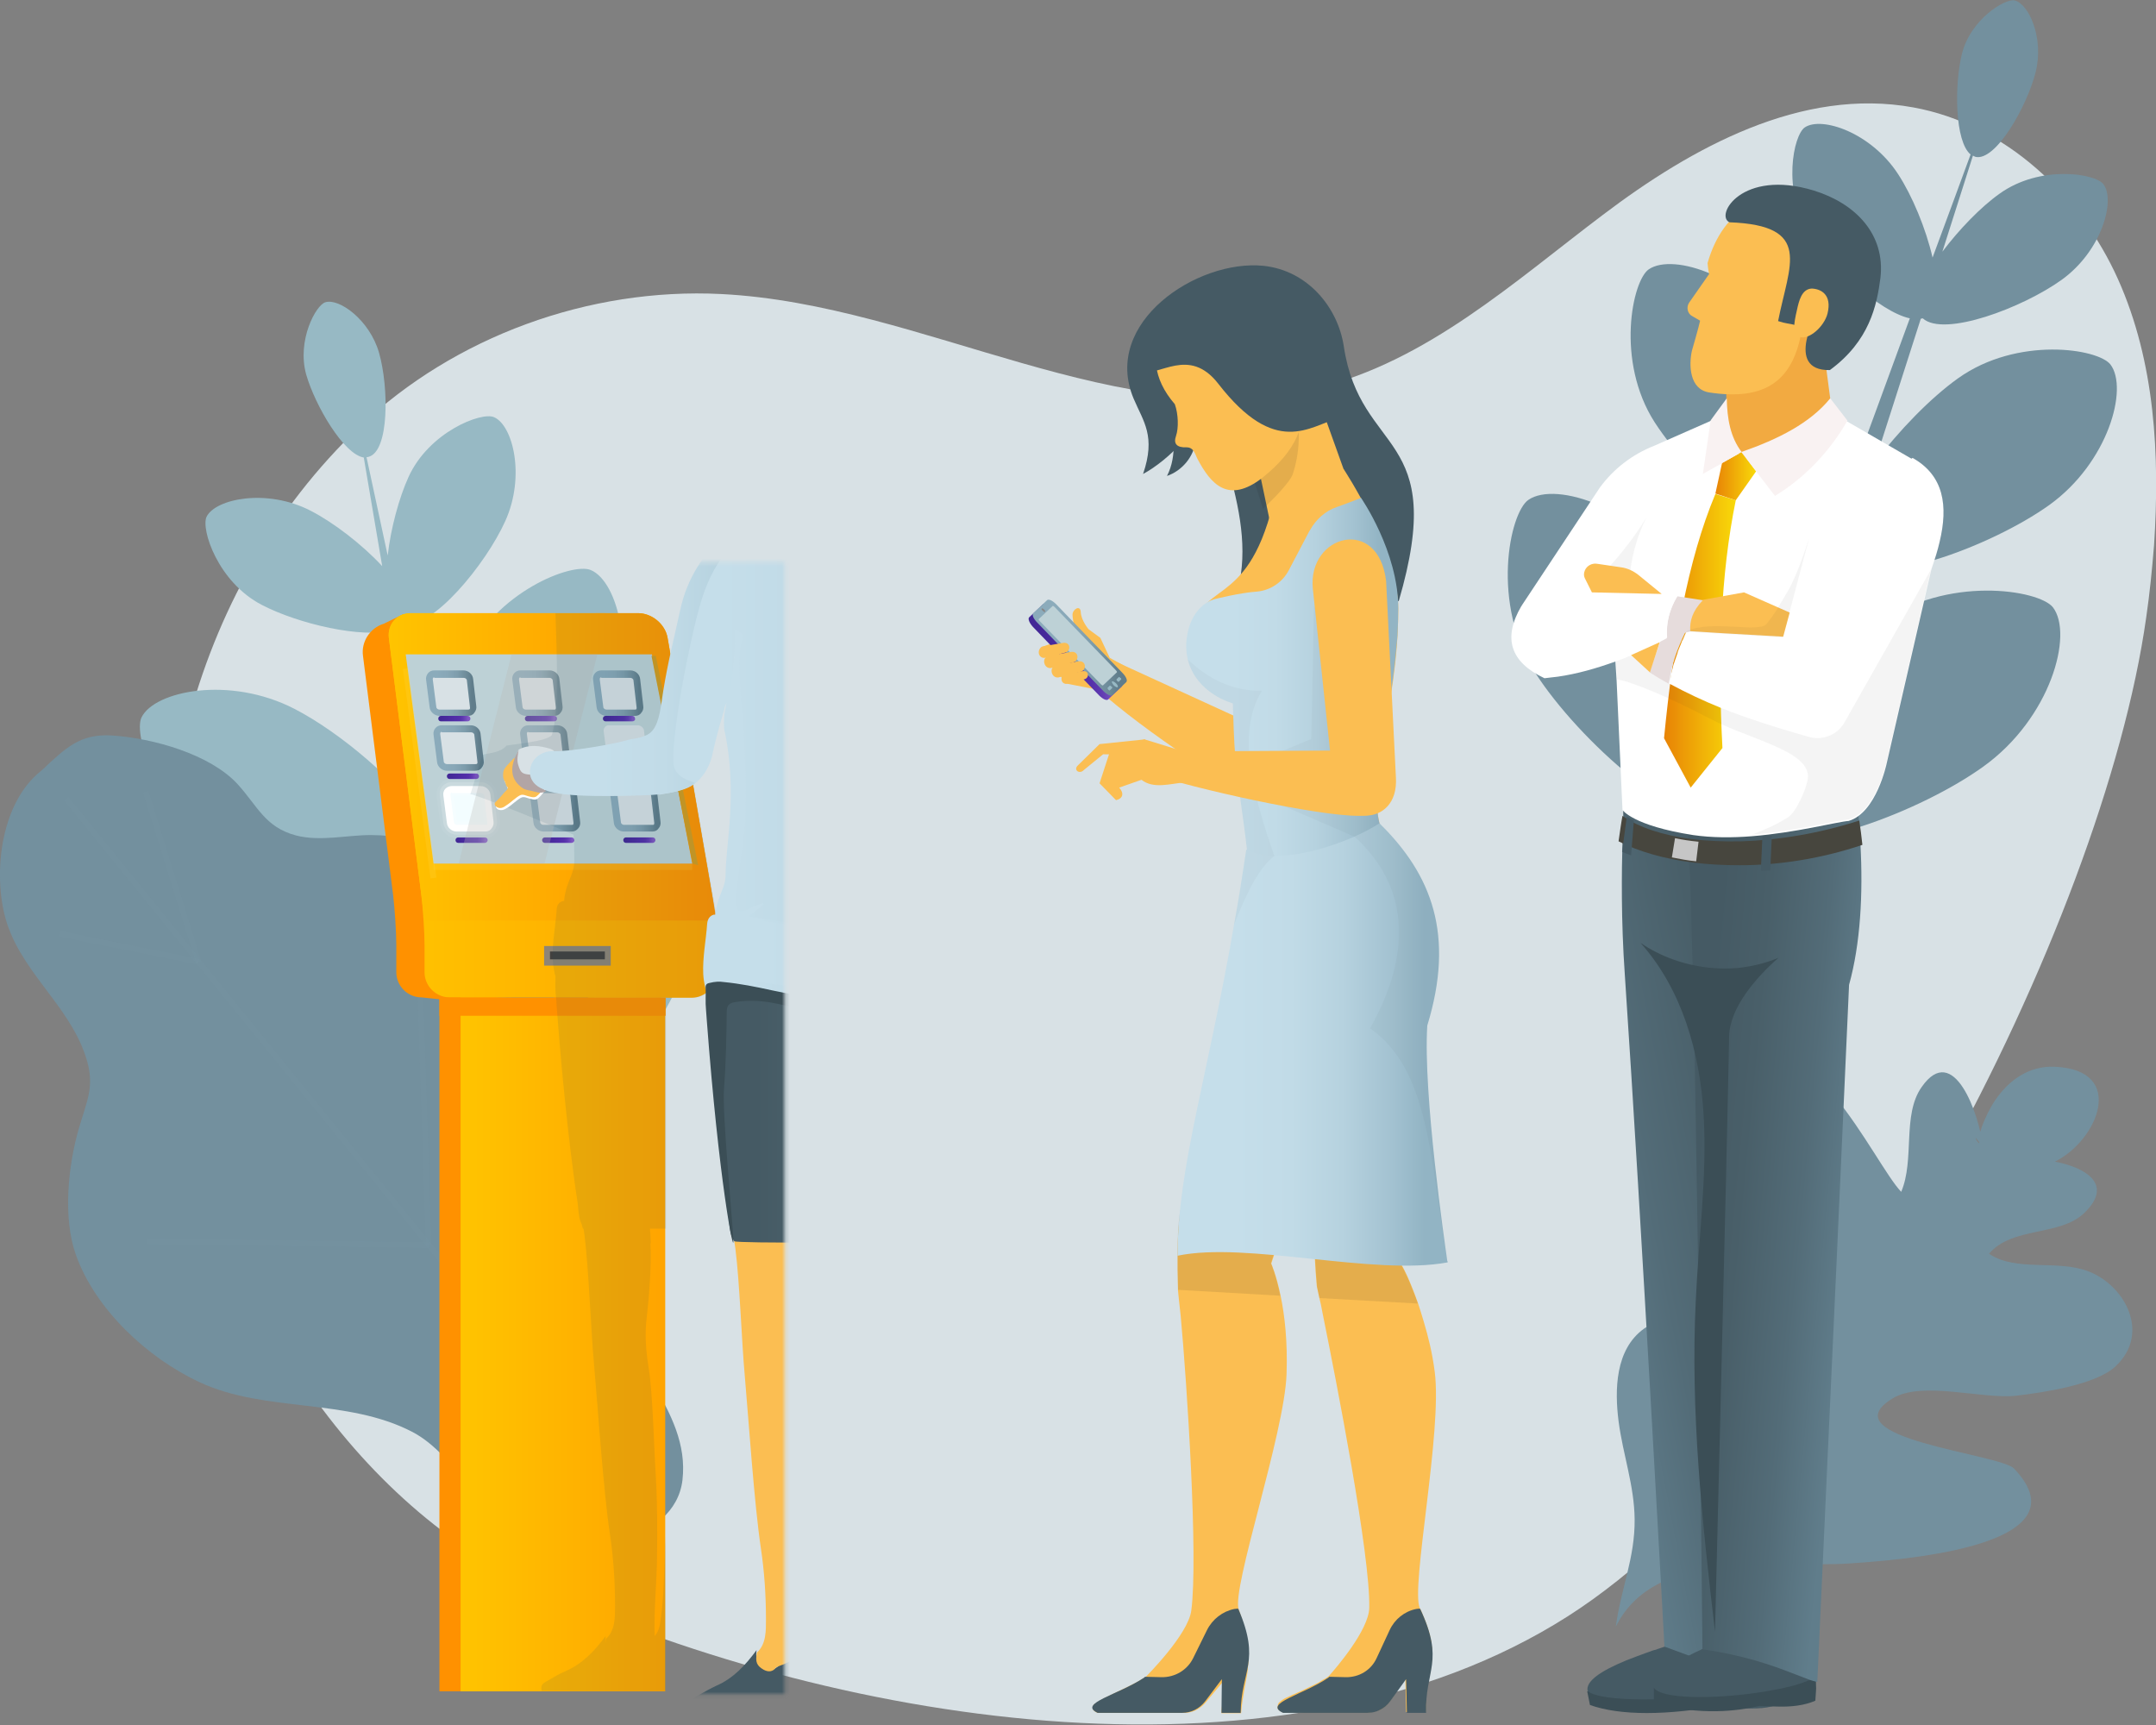 <svg width="550" height="440" viewBox="0 0 550 440" fill="none" xmlns="http://www.w3.org/2000/svg">
<rect x="0" y="0" width="550" height="440" fill="#808080" stroke="none"/>
<g clip-path="url(#clip0)">
<path d="M540.3 71.2C530.8 50 511.7 31.7 488.1 27.4C459.6 22.2 431.6 37.6 408.9 54.8C386.1 72 364.1 92.1 336 99C285.8 111.3 235.8 77.6 184 75C150.2 73.3 115.9 85.9 91.9 108.7C2.3 193.8 41.6 362.4 138.3 405.7C216.3 440.7 328.3 457.9 399.9 412.3C468.2 368.8 536.5 235.7 547.5 157.5C548.4 151.4 549 145.2 549.5 139.1C551 116.2 549.8 92.4 540.3 71.2Z" fill="#D8E1E5"/>
<path d="M132.4 232.1C129 239.5 126.1 249.6 124.4 259.6L116.4 222.4C126.6 225.8 147.3 200.8 154.9 184.2C162.6 167.3 157.7 148.3 150.7 145.4C146 143.4 126.4 150.9 118.7 167.8C115.2 175.6 112.2 186.8 110.9 197.1L102.7 159.4C102.8 159.3 102.9 159.2 103.1 159.1C110.2 160.6 123.9 144 128.9 132.9C134.1 121.4 130.8 108.4 126 106.4C122.8 105 109.4 110.2 104.2 121.7C101.8 127 99.7 134.7 98.9 141.7L93.5 116.6C93.7 116.6 93.9 116.6 94.1 116.5C99.3 115 99.2 98.8 96.7 90C94.3 81.6 86.5 76 83 77.1C80.6 77.8 75.7 86.8 78.1 95.5C80.4 103.5 87.7 115.9 92.8 116.7C94 123.9 95.6 133.3 97.5 144.4C92.3 138.8 85.1 133.3 79.3 130.3C68.1 124.5 55 127.2 52.7 131.8C51.2 135 55.6 148.5 66.8 154.3C76 159.1 92.6 163 100.2 160.7C102.8 175.9 105.7 192.9 108.6 210.2C102.1 199.7 86.6 186.7 75.1 180.8C58.6 172.3 39.4 176.2 36.1 183C33.9 187.6 40.4 207.5 56.8 216.1C73 224.4 104.6 231.2 110.6 222.2C114 241.9 117.3 261.6 120.4 279.3C112.7 267.5 95.7 253.4 82.9 246.8C64.2 237.1 42.4 241.6 38.7 249.3C36.2 254.6 43.5 277.2 62.2 286.8C80.3 296.1 115.5 303.7 123 294.2C128 323.2 131.7 343.7 131.9 343.9L141.7 339.9L131.8 294.3C143.9 294.5 165.3 268.4 173.3 250.6C182 231.4 176.4 209.9 168.5 206.6C163.3 204.4 141.1 212.9 132.4 232.1Z" fill="#97B9C4"/>
<path d="M479.5 159C472.9 163.8 465.3 171.1 458.9 178.9L470.4 142.7C477.5 150.8 508 139.4 522.8 128.8C537.8 118 543 99.1 538.4 93C535.3 88.9 514.6 85.7 499.5 96.5C492.5 101.5 484.4 109.8 478.2 118.1L490 81.3C490.2 81.3 490.3 81.2 490.5 81.2C495.9 86.1 516 78.5 525.9 71.4C536.2 64 539.7 51.1 536.6 47C534.5 44.2 520.4 42 510.1 49.4C505.3 52.8 499.8 58.5 495.5 64.2L503.3 39.7C503.5 39.8 503.7 39.9 503.9 40C509.1 41.3 517.1 27.1 519.3 18.4C521.5 9.6 517.5 0.9 513.9 0.1C511.5 -0.4 502.7 4.9 500.5 13.7C498.5 21.8 498.7 36.1 502.7 39.4C500.2 46.2 496.9 55.2 493 65.7C491.3 58.3 487.8 49.9 484.2 44.4C477.3 33.8 464.7 29.6 460.4 32.5C457.5 34.5 454.6 48.5 461.4 59.1C467 67.8 479.4 79.5 487.2 81.2C481.9 95.7 476 111.8 469.9 128.3C469.5 115.9 462.5 97 455.5 86.1C445.4 70.5 426.9 64.4 420.6 68.7C416.4 71.6 412.1 92.1 422.1 107.7C432 123 456.1 144.5 465.7 139.8C458.8 158.6 451.9 177.3 445.8 194.2C445 180.2 437.3 159.4 429.5 147.3C418.1 129.6 397 122.6 389.9 127.5C385.1 130.8 380.2 154.1 391.7 171.7C402.7 188.8 429.5 212.9 440.7 208.3C430.6 236 423.6 255.6 423.7 255.8L434.2 257.2L448.3 212.7C458.7 218.9 490.2 206.9 506 195.5C523.1 183.2 529 161.8 523.7 154.9C520.1 150.4 496.6 146.7 479.5 159Z" fill="#73909E"/>
<path d="M10.4 196.7C0.6 204.5 -1.7 221.2 1.1 233.1C4.5 247.3 17.3 255.8 21.8 269.3C24.4 276.9 22.2 280.6 20.1 287.9C17.4 297.2 16 310.5 19.3 319.9C24.2 333.9 37.6 346.4 51 352.6C67.8 360.4 88.5 356.5 105.3 365.3C116.8 371.4 122.3 387 134.3 392.2C146.6 397.5 172.2 393.8 174.1 377.5C176.2 359.2 158 346.8 157.3 329.5C156.9 319.6 161.2 309.2 161.3 299C161.4 285.6 159.1 269.6 153.1 257.4C141.8 234.3 121.4 213.1 94.6 213C88.4 213 81.7 214.7 75.5 213.1C67.6 211 65.7 205.6 60.6 200C53.6 192.4 39.1 188.3 28.6 187.6C20.3 187.1 16.8 190.8 10.6 196.5C11.1 196 11.7 195.5 12.2 195.1" fill="#73909E"/>
<g opacity="0.3">
<g opacity="0.3">
<path opacity="0.3" d="M17.465 203.313L16.378 204.196L166.777 389.296L167.863 388.413L17.465 203.313Z" fill="#97B9C4"/>
</g>
<g opacity="0.3">
<path opacity="0.3" d="M37.508 315.941L37.489 317.341L109.382 318.282L109.4 316.883L37.508 315.941Z" fill="#97B9C4"/>
</g>
<g opacity="0.3">
<path opacity="0.3" d="M107.573 242.105L106.174 242.15L108.636 317.613L110.035 317.567L107.573 242.105Z" fill="#97B9C4"/>
</g>
<g opacity="0.3">
<path opacity="0.3" d="M15.234 237.464L14.957 238.837L50.444 245.994L50.721 244.621L15.234 237.464Z" fill="#97B9C4"/>
</g>
<g opacity="0.3">
<path opacity="0.3" d="M37.833 201.717L36.496 202.133L49.996 245.585L51.333 245.17L37.833 201.717Z" fill="#97B9C4"/>
</g>
<g opacity="0.3">
<path opacity="0.3" d="M116.288 356.925L115.851 358.255L151.096 369.834L151.533 368.504L116.288 356.925Z" fill="#97B9C4"/>
</g>
<g opacity="0.3">
<path opacity="0.3" d="M139.23 322.02L137.867 322.339L148.2 366.443L149.563 366.124L139.23 322.02Z" fill="#97B9C4"/>
</g>
</g>
<path d="M505.9 292.6C504.9 284.3 498.4 265.5 490.2 277.3C485.2 284.4 488.5 295.8 485 304C478.1 296.9 460.3 256.6 444.3 273.4C434 284.2 449.8 313.7 454.8 325C451.3 320.6 443 315.6 438.6 321.5C434.6 326.9 441.6 339.7 443.5 345.2C434.8 341.5 428.9 332.2 419.4 338.9C412 344.2 411.9 354.6 412.9 362.5C414 371 416.9 378.8 417 387.5C417.1 397.4 413.5 405.2 412.2 414.9C422.4 394.4 453.4 400 471.7 398.8C481.5 398.1 533.3 395.1 513.8 374.6C510.2 370.8 466.1 366.9 482.8 356.7C490.3 352.1 505.8 357 514.4 356C521.2 355.2 534.9 353.2 539.8 348.4C548.6 340 542.1 327.9 532.8 324.3C524.8 321.2 514.4 324.5 507.4 319.8C513.3 312.8 525.5 315.4 531.7 309.4C539.5 301.9 531.6 297.7 524.2 296.3C535.2 290.9 542.6 272.9 524.2 272.1C517.6 271.8 512.5 275.5 509 280.6C506.6 284.1 503.1 292.1 505.8 292.3C505.1 291.9 504.1 291.1 504 290.2" fill="#73909E"/>
<path d="M441 430.1L441.1 430.5L441.4 431.8L442 434.4L442.3 435.6C442.8 435.6 443.4 435.6 443.9 435.7C447.7 435.9 451.501 435.9 454.201 434.4L453.9 431.6L447.1 430.8L445.9 430.7L441.201 430.1H441Z" fill="#455A64"/>
<path d="M404.9 431.4L405.6 434.9C413.2 437.6 425.1 437.7 440.4 434.8C440.9 434.7 441.5 434.6 442 434.5C442.9 434.3 443.8 434.1 444.7 433.9C447.6 433.3 450.6 432.5 453.8 431.7V431.6L453.2 428.8C453.2 428.7 453.2 428.6 453.1 428.5L452.9 427.5L448 427.9L446.4 428L441.4 428.4L404.9 431.4Z" fill="#3B4E56"/>
<path d="M453.301 428.7C452.101 429.5 449.901 430.2 447.101 430.8C445.401 431.2 443.501 431.5 441.501 431.8C441.301 431.8 441.101 431.9 441.001 431.9C427.501 433.9 408.201 434.3 405.001 431.3C404.501 428.9 408.101 426.3 414.901 423.5C415.601 423.2 416.301 423 417.001 422.7C417.501 422.5 418.001 422.3 418.601 422.1C419.301 421.8 420.001 421.6 420.801 421.3C421.301 421.1 421.801 420.9 422.401 420.8C423.101 420.5 423.901 420.3 424.701 420C425.601 419.7 426.601 419.4 427.501 419.1C428.501 418.8 429.601 418.5 430.701 418.1C435.901 416.6 439.901 416.4 443.001 417.1C447.501 418.1 450.101 420.8 451.601 423.5C452.401 424.9 452.901 426.2 453.101 427.3C453.201 427.7 453.301 428 453.401 428.3C453.201 428.5 453.201 428.6 453.301 428.7Z" fill="#455A64"/>
<path d="M424.6 420L446.1 427.9L451 429.7L453.7 430.7L455.9 431.5L455.1 416.2L449.3 298.3L446.8 247L445.5 220.7L445.2 214.6L445.1 213.2L431.1 209.8L414 205.6C414.1 205.7 414.1 206.6 414.1 208.1C414.1 209.6 414 211.8 413.9 214.5C413.7 222.2 413.5 234.5 414.5 248.7C418.7 310.9 424.6 420 424.6 420Z" fill="url(#paint0_linear)"/>
<path d="M463.3 430.8L463.1 433.8C460.4 435 457 435.4 453.6 435.3C451.9 435.3 450.2 435.2 448.5 435.1C448.4 435.1 448.3 435.1 448.2 435.1L448.1 433.8L448 431.7V431L447.9 429.5V429H448.1L455.1 429.8L456.1 429.9L456.9 430L463.3 430.8Z" fill="#3B4E56"/>
<path d="M463.3 430.8C460.3 431.8 457.4 432.7 454.7 433.4C454.1 433.6 453.5 433.7 452.8 433.9C452.6 433.9 451.1 434.6 448.5 435.2C443.3 436.4 433.9 437.7 421.9 434.4V430.5L453.3 427.1L457.2 426.7L460.7 426.3L463.2 426V427.1C463.2 427.2 463.2 427.2 463.2 427.3C463.2 427.4 463.2 427.4 463.2 427.4L463.3 430.8Z" fill="#3B4E56"/>
<path d="M463.3 427.5C462.2 428.4 460.2 429.2 457.7 429.9C457.5 430 457.2 430 456.9 430.1C456.6 430.2 456.3 430.3 456 430.3C455 430.6 453.9 430.8 452.7 431C452.6 431 452.4 431.1 452.2 431.1C450.8 431.4 449.4 431.6 448 431.8C436.9 433.4 423.8 433.4 421.9 430.5C421.9 427.9 425.4 425 431.6 421.9C432.2 421.6 432.8 421.3 433.5 421C433.7 420.9 433.9 420.8 434.1 420.7C434.4 420.6 434.7 420.4 435 420.3C435.6 420 436.3 419.7 437 419.4C437.5 419.2 437.9 419 438.4 418.8C439.1 418.5 439.8 418.3 440.5 418C441.3 417.7 442.2 417.3 443.1 417C444 416.6 445 416.3 445.9 415.9C450.5 414.2 454 414 456.4 414.8C457.6 415.2 458.7 415.8 459.5 416.5C461.1 417.9 462.1 419.9 462.6 421.8C463 423.3 463.2 424.8 463.3 426C463.3 426.4 463.3 426.8 463.3 427.1C463.3 427.2 463.3 427.2 463.3 427.3C463.3 427.4 463.3 427.5 463.3 427.5Z" fill="#455A64"/>
<path d="M430 207.3C430.1 207.3 430.3 208.1 430.4 209.7C430.5 210.8 430.601 212.2 430.701 213.9C430.801 215.6 430.9 217.6 431 219.9C431.3 226.7 431.5 236 431.8 246.8C432.2 261.7 432.5 279.6 432.8 298.1C433.1 315 433.3 332.4 433.5 348.7C434 388.3 434.3 420.7 434.3 420.7C444.9 422.2 452.1 424.8 457 426.7C458.8 427.4 460.401 428 461.701 428.5C462.3 428.7 462.9 428.9 463.5 429H463.6L468.5 322.3L471.701 251.2C474.601 240.8 475.3 228 474.6 215.3C474.5 213.2 474.3 211.2 474.201 209.1C474.101 208.5 474.1 207.9 474 207.3C473.9 206.7 473.9 206 473.8 205.4L430 207.3Z" fill="url(#paint1_linear)"/>
<path d="M412.9 214.6C418 217.2 424.6 219.1 431.9 220C435.7 220.5 439.7 220.7 443.8 220.7C453.9 220.7 464.7 219 475.1 215.5C474.9 213.4 474.6 211.3 474.3 209.3C464.1 212.6 453.7 214.3 444.2 214.6C439.6 214.7 435.3 214.5 431.3 214C424.1 213 418.1 211.1 413.9 208.1C413.6 209.6 413.3 211.8 412.9 214.6Z" fill="#47463E"/>
<path d="M427.3 213.8C429.2 214.2 431.2 214.5 433.3 214.7L432.701 219.7C430.601 219.5 428.5 219.1 426.5 218.7L427.3 213.8Z" fill="#C6C6C6"/>
<path d="M449.6 213.2C450.4 213.2 451.2 213.1 452 213.1L451.6 222C450.8 222 450 222.1 449.2 222.1L449.6 213.2Z" fill="#455A64"/>
<path d="M416.8 209.3L416.1 218.2C415.4 217.9 414.5 217.6 413.8 217.3L415 208.3C415.6 208.6 416 209 416.8 209.3Z" fill="#455A64"/>
<path d="M432.6 331.7C431.2 359.8 434.2 388.1 437.5 416.2C437.5 416.2 440.6 292.3 441.1 264.4C441.2 257 448.201 249.1 453.701 244.3C450.401 245.7 446.9 246.5 443.4 246.9C440.9 247.1 438.301 247.1 435.701 246.8C429.601 246.1 423.6 244 418.5 240.5C429.2 252.5 433.7 268.7 434.6 284.5C435.5 300.3 433.3 316 432.6 331.7Z" fill="#3B4E56"/>
<path d="M388.1 154.6L404.3 150.7L405.7 150.4L409.6 149.5L410.9 149.2V149.7L411 151.4L411.1 153.2L411.7 162.5L412.1 168.9L412.4 173.6L413.9 206.6C413.9 206.6 416.5 210.6 431.9 213C436.7 213.7 441.9 213.7 446.9 213.3C458.2 212.4 468.7 209.6 471.6 209.4C478.7 207.3 481.3 194.7 481.3 194.7L492.7 145.2L492.1 142L487.8 117.1L471.2 107.5L465 103.9L456.1 98.7L440.7 105.5L436.3 107.4L422 113.7C416.4 115.9 411.6 119.6 408.1 124.4L388.1 154.6Z" fill="white"/>
<path opacity="0.05" d="M420 132C414.5 141 407.2 148.9 398.8 155.1C405.3 154 411.8 152.9 418.2 151.8C417.1 151.3 416.3 150.2 416 149.1C415.7 147.9 415.8 146.7 415.9 145.5C416.5 140.8 417.9 136.2 420 132Z" fill="#1D1D1B"/>
<path d="M442.8 127.6C438.9 146.7 438.2 168.1 439.4 190.8L431.3 200.9L424.5 188.3C426.8 164.6 430.5 142.9 437.6 126L442.8 127.6Z" fill="url(#paint2_linear)"/>
<path opacity="0.05" d="M397.4 172.5C402.3 171.8 407.2 170.4 412.2 168.6L412.5 173.3C413.8 173.5 415.2 173.9 416.5 174.4C419.7 175.5 422.7 176.8 425.6 178.1C429.8 180 433.7 182 437.6 184C438.1 184.3 438.6 184.5 439.1 184.7C444.5 187.2 449.4 188.6 454.9 191.3C457.9 192.8 461.5 195.1 461.2 198.4C461 200.9 458.2 207.2 456.1 208.5C453.2 210.3 450.1 211.7 446.9 212.9C458.2 212 468.7 209.2 471.6 209C478.7 206.9 481.3 194.3 481.3 194.3L492.7 144.8C493.5 142.5 494.2 140.3 494.7 138.1C493.9 139.3 493 140.4 492.2 141.6C487.2 148.5 482.2 155.4 477.2 162.4C472.2 169.2 466.7 176.5 458.5 178.8C452 180.6 445.2 178.8 439 175.9C437.1 175 435.2 174 433.3 172.9C431.2 171.6 429.1 170.3 426.9 169L426.8 168.9C425.4 168.1 424 167.2 422.5 166.5C422.5 166.5 422.5 166.5 422.4 166.5C421.6 166.1 420.8 165.7 420 165.3C420 165.3 420 165.3 419.9 165.3C417.2 164 414.5 162.9 411.6 162.3C410.8 162.1 410 162 409.2 161.9C406.5 161.5 403.6 161.7 401.5 163.3C398.9 165.4 398.4 169.2 397.4 172.5Z" fill="#1D1D1B"/>
<path d="M460.3 157.9L444.9 151.1L434.4 153C430.7 155.7 430.5 160.1 431.7 162.8L455.3 164.7L460.3 157.9Z" fill="#FBBE52"/>
<path d="M423.6 163.4L428.5 161L430 161.1C427.9 165.4 426.3 169.8 425.7 174.4C424 173.5 422.4 172.5 420.8 171.5L423.6 163.4Z" fill="#E6DCDC"/>
<path d="M425.8 174.4C425.9 174.4 426 174.5 426.1 174.5C430.2 176.7 434.4 178.7 439.1 180.6C445.6 183.2 452.8 185.5 461.2 187.9C464.7 189 468.5 187.6 470.4 184.5L492.8 144.9C493.6 142.6 494.3 140.4 494.8 138.2C497 129 495.9 121.3 487.9 116.8L462 135.4L461.6 137.1L456.6 156.1L454.9 162.4L439.2 161.5L431.2 161H430.8H430.2C430.2 161.1 430.1 161.2 430.1 161.3C429.9 161.8 429.7 162.2 429.5 162.7C429.4 163 429.3 163.2 429.1 163.5C429 163.8 428.9 164 428.8 164.3C428.6 164.7 428.5 165.1 428.3 165.5C428.1 165.9 428 166.3 427.9 166.7C427.6 167.5 427.4 168.2 427.1 169C427.1 169.1 427.1 169.2 427 169.2C426.9 169.5 426.9 169.7 426.8 170C426.8 170.1 426.7 170.3 426.7 170.4C426.6 170.7 426.6 170.9 426.5 171.2C426.4 171.6 426.3 171.9 426.3 172.3C426.3 172.4 426.2 172.5 426.2 172.7C426.2 172.9 426.1 173.1 426.1 173.3C425.9 173.7 425.8 174 425.8 174.4Z" fill="white"/>
<path d="M427.9 152.1L434.4 153.1C431.7 155.9 431 158.5 431.2 161L425.3 162.9C425 159.3 425.7 155.7 427.9 152.1Z" fill="#E6DCDC"/>
<path d="M394 173C395.1 172.9 396.2 172.7 397.4 172.6C402.3 171.9 407.2 170.5 412.2 168.7C413.6 168.2 414.9 167.7 416.3 167.1C417.6 166.6 418.9 166 420.1 165.4C421.2 164.9 422.3 164.4 423.4 163.8C423.4 163.8 423.5 163.8 423.5 163.7C424.1 163.4 424.6 163.1 425.2 162.8C425.2 162.7 425.2 162.6 425.2 162.5C425 159 425.8 155.5 427.9 152L424 151.4L416.6 150.3L410.9 149.5L409.6 149.3L406.3 148.8L404.9 148.6L400.6 148L388.1 154.6C383.3 162.8 385.3 168.9 394 173Z" fill="white"/>
<path d="M423.9 151.5L417.9 146.6C416.6 145.6 415.1 144.9 413.5 144.7L407.4 143.8C406.1 143.6 404.8 144.3 404.3 145.5C404 146.2 404 146.9 404.3 147.5L406.1 151.1L423.9 151.5Z" fill="#FBBE52"/>
<path d="M420.9 171.5L423.4 163.8L416.1 167.1L420.9 171.5Z" fill="#FBBE52"/>
<path opacity="0.05" d="M430.1 161.1L454.8 162.6L461.5 137.3C460.2 141.3 457.9 148 455.6 151.6C453.4 155.2 453.2 155.9 450.7 159.1C448.8 161.6 436.2 157.9 430.1 161.1Z" fill="#1D1D1B"/>
<path d="M466.9 101.7L463.3 74.3C453.5 75.5 440.5 76.8 438.2 76.6C438.2 76.6 440.4 94.5 440.4 101.7C438.9 120.4 450.7 125.1 466.9 101.7Z" fill="#F2AA41"/>
<path d="M471.6 85.2C474.5 81.3 474.9 79.4 476.2 74.6C480.9 52.7 467.7 52.6 459.7 50.6C450.2 48.7 439.7 52.8 435.6 67.1C435.7 68.6 436 69.9 436 69.9L430.9 77.2C430.1 78.4 430.5 80.1 431.8 80.7L433.7 81.8C433.4 83.3 431.6 89.5 431.6 89.5C430.8 93.2 431 99.3 436 100.1C450.4 102.3 457.4 97.1 459.6 84.4C463.2 85 469.5 88.1 471.6 85.2Z" fill="#FBBE52"/>
<path d="M466.8 94.4C454.9 94.6 463.8 79.2 463.8 79.2C463.8 79.2 459.9 81.8 458.4 83C456 82.4 455.7 82.6 453.6 81.9C456.4 67.5 462.6 57.5 441.2 56.7C437.4 55 444.3 43 462.7 48.6C473.4 51.9 481 59.8 479.7 70.9C478.8 77.9 476.9 87 466.8 94.4Z" fill="#455A64"/>
<path d="M466.2 80C465.3 83.4 461.5 86.6 459.3 86C457.1 85.4 457.6 82.5 458.4 79.1C458.9 76.8 459.6 73.7 462.2 73.6C464.5 73.7 467.4 75.1 466.2 80Z" fill="#FBBE52"/>
<path d="M448 120.2L444.3 115.3L439.3 118.1L437.6 125.9L442.8 127.6L448 120.2Z" fill="url(#paint3_linear)"/>
<path d="M471.3 107.3L466.9 101.6C461.8 107.9 453.7 112 444.2 115.3L452.8 126.5C460.6 121.7 466.7 115.2 471.3 107.3Z" fill="#F9F2F2"/>
<path d="M444.3 115.3L434.4 120.9L436.4 107.2L440.5 101.6C440.6 106.8 441.4 111.5 444.3 115.3Z" fill="#F9F2F2"/>
<path d="M325.9 435.5C325.9 435.8 326.1 436.1 326.4 436.3C326.6 436.4 326.9 436.6 327.3 436.8H348.9C350 436.8 351.1 436.5 352.1 436.1C352.8 435.7 353.5 435.2 354 434.6C354.2 434.4 354.4 434.2 354.5 434L356.3 431.4L356.6 430.9L358.5 428.2L358.7 436.7H363.7C363.7 434.9 363.7 433.3 363.9 431.9C364 431.4 364 430.9 364.1 430.4C364.1 430.2 364.2 430 364.2 429.8C364.3 429.2 364.4 428.7 364.5 428.2C364.6 427.9 364.6 427.6 364.7 427.4C364.9 426.3 365.1 425.3 365.2 424.3C365.2 423.9 365.3 423.6 365.3 423.2C365.3 422.7 365.3 422.3 365.3 421.8C365.3 421.4 365.3 421.1 365.3 420.7C365.3 420.4 365.3 420 365.2 419.6C365.2 419.5 365.2 419.4 365.2 419.4C365.2 419 365.1 418.6 365 418.2C364.9 417.8 364.8 417.3 364.7 416.8C364.3 415.4 363.8 413.8 363 412C362.8 411.4 362.5 410.8 362.2 410.2C359.8 405 368 365.1 366 349.9C365.4 345.1 364.3 340.8 363.2 337.1C362.7 335.4 362.2 333.8 361.7 332.3C360.7 329.5 359.8 327.3 359 325.5C357.9 323.1 357 321.7 357 321.7C357.8 317.8 359.3 310.4 359.2 306.7C359.2 305.5 359 304.7 358.6 304.4C352.6 301.1 338.1 297.9 335.5 302.4C335.2 303 335 304.8 335 307.4C334.9 314 335.6 324.9 335.9 327.9V328C335.9 328 336.1 329 336.5 330.8C336.8 331.9 337.1 333.3 337.4 335C340.9 352.3 349.6 396.6 349.3 410.1C349.2 415.8 340.7 425.6 339.1 427.4C339 427.5 338.9 427.6 338.9 427.6C338.5 427.9 338.1 428.2 337.6 428.4C337.2 428.6 336.8 428.9 336.5 429.1C335 429.9 333.4 430.6 332 431.3C331.3 431.6 330.6 431.9 330 432.2C330 432.2 330 432.2 329.9 432.2C329.3 432.5 328.7 432.8 328.2 433C327.5 433.3 327 433.7 326.6 434C326.5 434.1 326.4 434.1 326.4 434.2C326.3 434.3 326.2 434.3 326.2 434.4C326.1 434.5 326.1 434.5 326.1 434.6C326 434.7 326 434.7 326 434.8C325.9 435.4 325.9 435.5 325.9 435.5Z" fill="#FBBE52"/>
<path d="M362.3 410.4C362.2 410.3 361.8 410.3 361.3 410.4C358.3 411 355.8 413 354.5 415.8L351.2 422.9C349.8 426 346.7 427.9 343.2 427.8L339.1 427.7C339 427.8 338.9 427.9 338.9 427.9C332.5 432.3 322.1 434.5 327.3 436.9H348.9C351.2 436.9 353.3 435.8 354.6 434L358.7 428.3L358.9 436.9H363.8C363.5 426 368.6 423.8 362.3 410.4Z" fill="#455A64"/>
<path d="M279.401 436.6C279.601 436.7 279.801 436.8 280.001 436.9H301.601C301.901 436.9 302.101 436.9 302.401 436.9C302.701 436.9 303.001 436.8 303.301 436.8C303.601 436.7 303.801 436.7 304.101 436.6C305.401 436.2 306.701 435.3 307.601 434.2L311.701 429.3L312.301 428.5L311.601 436.7V437H316.601C317.001 432.2 317.901 429.1 318.301 426C318.301 425.9 318.301 425.8 318.301 425.7C318.801 421.8 318.601 417.8 316.001 410.5C314.101 405.3 327.701 365.6 328.201 350.5C328.501 342.1 327.701 335.4 326.701 330.6C325.601 325.2 324.301 322.3 324.301 322.3C325.701 318.2 328.101 310.5 328.201 308C328.201 307.6 328.201 307.3 328.101 307.3C322.801 303.4 306.701 303.3 302.801 305.9C302.101 306.3 301.601 307.4 301.301 308.9C300.301 312.9 300.401 319.6 300.401 323.9L300.501 328.7C300.501 328.7 300.501 328.8 300.501 329.1C300.601 330 300.801 332.3 301.201 335.7C302.801 352.9 305.701 397.3 303.901 410.8C303.101 417 292.201 427.8 292.201 427.8C287.901 430.5 282.401 432.5 280.001 434.2C279.801 434.3 279.701 434.4 279.501 434.5C279.401 434.5 279.401 434.6 279.301 434.6C279.201 434.7 279.101 434.7 279.001 434.9C278.601 435.5 278.601 436 279.401 436.6Z" fill="#FBBE52"/>
<path d="M315.9 410.4C315.9 410.3 315.5 410.3 314.9 410.4C311.9 411 309.3 413 307.9 415.8L304.4 422.9C302.9 426 299.7 427.9 296.2 427.8L292.1 427.7C292 427.8 291.9 427.9 291.9 427.9C285.3 432.3 274.9 434.5 280 436.9H301.6C303.9 436.9 306 435.8 307.4 434L311.7 428.3L311.6 436.9H316.5C316.6 426 321.7 423.9 315.9 410.4Z" fill="#455A64"/>
<path opacity="0.1" d="M335.101 307.7C335.001 314.3 335.701 325.2 336.001 328.2V328.3C336.001 328.3 336.201 329.3 336.601 331.1L361.701 332.5C360.701 329.7 359.801 327.5 359.001 325.7C357.901 323.3 357.001 321.9 357.001 321.9C357.801 318 359.301 310.6 359.201 306.9L335.101 307.7Z" fill="#1D1D1B"/>
<path opacity="0.1" d="M300.4 323.8L300.5 328.6C300.5 328.6 300.5 328.7 300.5 329L326.6 330.5C325.5 325.1 324.201 322.2 324.201 322.2C325.601 318.1 328 310.4 328.1 307.9L301.1 308.7C300.3 312.7 300.4 319.5 300.4 323.8Z" fill="#1D1D1B"/>
<path d="M334.9 145.7L316.5 192.4C312 201.9 326 210.3 331.4 198.2L352.4 152.6C358.3 136.9 340.1 132.9 334.9 145.7Z" fill="#FBBE52"/>
<path d="M327.7 188.5L282.3 167.7C282.3 167.7 277.7 173.5 277.9 173.8C287.8 183.6 312.7 200.4 320.2 203.2C329 206.9 336.3 193.1 327.7 188.5Z" fill="#FBBE52"/>
<path d="M329 141.2C332 134.8 331.4 127.2 329.5 120.3C327.5 113.5 324.3 107.1 322 100.3C319.8 93.7 318.5 86.7 318.3 79.8C312.9 86.9 308 96.5 309.2 105.4C310.1 111.5 313.2 118.6 314.7 124.6C317.4 135.6 318.3 145.9 313.8 156.2C319.7 152.1 325.9 147.7 329 141.2Z" fill="#455A64"/>
<path d="M305 112.4C305.3 109.6 304.5 106.8 303.5 104.2C301.5 99 298.7 94.1 295.3 89.7C296.3 94.5 297.2 99.4 298.2 104.2C299.4 109.9 300.4 116.2 297.7 121.4C301.5 120.1 304.6 116.5 305 112.4Z" fill="#455A64"/>
<path d="M291.6 120.9C294.9 111.2 291.7 107.6 289.2 101.7C281 82.3 305.4 66.1 322.3 67.8C333.7 69 341.3 78.5 342.8 88.3C347 116.5 369.6 109.8 356.8 153.4C352.9 149.4 354.7 136.9 349.2 135.7C343.7 134.5 339.7 123.1 335.1 119.9C331.8 117.6 329.3 114.3 326.8 111.1C324.3 107.9 321.7 104.7 318.2 102.6C314.7 100.5 310.1 99.7 306.4 101.6C307.3 108.6 297.9 117.5 291.6 120.9Z" fill="#455A64"/>
<path d="M343.701 122.3L324.601 136.1L322.001 123.7L320.001 114.4L319.101 110.4L333.801 94.7L343.701 122.3Z" fill="#FBBE52"/>
<path d="M324.7 128.7C317.9 156.2 305.5 147.5 303.9 162.8C302.5 176.2 314.8 178.5 314.8 178.5C316.3 193 320.1 209.9 319.2 219.7C319.2 219.7 350.7 213.8 352.8 213.3C347.6 198.4 356.7 182.4 356.7 155.3C356.7 140.7 342.8 119.7 342.8 119.7C342.8 119.7 325.7 124.7 324.7 128.7Z" fill="#FBBE52"/>
<path d="M302.601 164.3C302.601 165.7 302.701 167 303.001 168.2C305.201 177 314.501 179.4 314.501 179.4C314.601 183 314.801 189.4 315.101 192.7C315.101 192.7 315.101 192.7 315.101 192.8C315.201 194 315.301 195.2 315.501 196.4C315.801 199.2 316.201 201.9 316.501 204.4C317.101 208.8 317.701 213 318.101 216.7C318.201 217.3 318.201 217.9 318.301 218.4C318.301 218.4 319.101 218.3 320.501 218.1C321.601 218 322.901 218.3 324.501 218.9C327.801 220.1 332.001 222.1 336.201 221.4C340.601 220.8 345.101 218.3 348.301 216.2C350.701 214.7 352.301 213.4 352.801 213.3C352.401 212.2 352.101 211.2 352.001 210.1L351.901 210C351.201 207.2 351.101 204.3 351.201 201.2C351.201 200.4 351.301 199.6 351.301 198.7C351.701 194.3 352.601 189.6 353.501 184.4C353.501 184.1 353.601 183.9 353.601 183.7C354.601 178.3 355.601 172.3 356.201 165.5C356.301 164.4 356.401 163.3 356.501 162.1C356.601 159.8 356.701 157.6 356.701 155.2C356.701 140.6 347.201 127 347.201 127C347.201 127 344.201 128.2 341.101 129.3C338.101 130.3 335.701 132.5 334.201 135.2C334.101 135.3 334.101 135.4 334.001 135.5L328.801 145.4C327.201 148.5 324.101 150.6 320.601 150.9C316.301 151.2 309.901 152.8 309.901 152.8C309.901 152.8 303.201 154.2 302.601 164.3Z" fill="url(#paint4_linear)"/>
<path d="M300.4 320.3C318.1 316.6 350.5 325.5 369.3 322C369.3 321.9 369.3 321.7 369.2 321.6C368.6 317.3 363 279 364.1 261.6C371.2 238.4 365.2 223.1 352 210.1L351.9 210C350.2 211.1 348 212.3 345.5 213.4C339.4 216.1 331.5 218.4 325.2 218.3C322.4 218.3 320 217.8 318.1 216.7L317.9 216.8C316.9 223.6 315.9 229.9 314.8 235.9C308 275.2 300.4 297.9 300.4 320.3Z" fill="url(#paint5_linear)"/>
<path opacity="0.1" d="M330.601 104.7C331.801 110 331.501 115.7 329.801 120.9C329.101 123.1 323.901 128.2 322.201 129.8L319.101 120.1C319.701 119.6 321.901 118.2 322.501 117.6C326.101 113.9 329.201 109.6 330.601 104.7Z" fill="#1D1D1B"/>
<path d="M299.701 103.1C276.601 76.4 343.8 51.6 338.5 96.4L332.201 99.1C333.501 108.4 330.701 114.9 322.001 121.9C313.301 128.6 308.901 123.5 305.501 117.1C304.901 116 304.601 114.1 302.701 114.1C300.201 114.2 299.301 113.2 300.001 111.2C300.701 109.2 300.601 105.6 299.701 103.1Z" fill="#FBBE52"/>
<path d="M341.5 106.6C342.1 102.4 342.7 98.1 342.6 93.9C342.5 89.7 341.701 85.4 339.701 81.6C336.5 75.7 330.401 71.6 323.701 70.4C317 69.2 310 71 304 74.4C295 79.5 291.5 87.9 291.5 94.6C295.6 96.3 303.3 88.2 310.8 97.9C325.4 116.7 334 108.8 341.5 106.6Z" fill="#455A64"/>
<path d="M283.101 167.8L280.701 162.7L277.701 160.5C277.701 160.5 275.801 158.3 275.701 156.1C275.601 154.2 273.601 155.4 273.601 156.8C273.601 158.1 274.501 161.9 274.501 161.9L266.101 164.9L271.701 174.3L279.901 175.9L287.201 179.7L291.101 172.2L283.101 167.8Z" fill="#FBBE52"/>
<path d="M262.5 157.5L266 154.2C266.4 153.8 267.4 154.3 268.3 155.2L285.2 172.7C286.1 173.6 286.5 174.7 286.2 175.1L282.7 178.4C282.3 178.8 281.3 178.3 280.4 177.4L263.5 159.9C262.6 158.9 262.2 157.9 262.5 157.5Z" fill="url(#paint6_linear)"/>
<path d="M283.801 177.3L287.301 174C287.701 173.6 287.301 172.6 286.301 171.6L269.401 154.1C268.501 153.2 267.501 152.7 267.101 153.1L263.601 156.4C263.201 156.8 263.601 157.8 264.601 158.8L281.501 176.3C282.401 177.2 283.501 177.7 283.801 177.3Z" fill="url(#paint7_linear)"/>
<path d="M284.901 171.5C285.001 171.4 284.901 171.2 284.701 171L269.001 154.8C268.801 154.6 268.601 154.5 268.501 154.6L265.001 157.9C264.901 158 265.001 158.2 265.201 158.4L280.901 174.6C281.101 174.8 281.301 174.9 281.401 174.8L284.901 171.5Z" fill="#BDD1D6"/>
<path d="M266 155.8C266.2 156 266.5 156.2 266.6 156.1C266.7 156 266.6 155.7 266.4 155.5C266.2 155.3 265.9 155.1 265.8 155.2C265.6 155.3 265.7 155.5 266 155.8Z" fill="#878787"/>
<path d="M284.101 174.8C284.501 175.2 285.001 175.4 285.101 175.3C285.301 175.1 285.101 174.7 284.701 174.3C284.301 173.9 283.801 173.7 283.701 173.8C283.501 173.9 283.701 174.3 284.101 174.8Z" fill="#97B9C4"/>
<path d="M285.001 173.7C285.201 173.9 285.401 174 285.401 173.9L286.001 173.3C286.101 173.2 286.001 173 285.801 172.9C285.601 172.7 285.401 172.6 285.401 172.7L284.801 173.3C284.801 173.3 284.801 173.5 285.001 173.7Z" fill="#97B9C4"/>
<path d="M282.701 175.9C282.901 176.1 283.1 176.2 283.1 176.1L283.701 175.5C283.801 175.4 283.7 175.2 283.5 175.1C283.3 174.9 283.1 174.8 283.1 174.9L282.5 175.5C282.5 175.5 282.601 175.7 282.701 175.9Z" fill="#97B9C4"/>
<path d="M265 166.6C265.1 167.4 265.8 167.9 266.5 167.8L271.6 166.5C273.3 166.2 273.2 163.6 271.1 164L265.9 164.9C265.4 165.1 264.9 165.8 265 166.6Z" fill="#FBBE52"/>
<path d="M266.4 169.1C266.6 170 267.3 170.5 268.1 170.4L273.6 169C275.4 168.7 275.3 165.9 273.1 166.3L267.6 167.3C266.7 167.4 266.2 168.2 266.4 169.1Z" fill="#FBBE52"/>
<path d="M268.3 171.5C268.5 172.4 269.2 172.9 270 172.8L275.5 171.4C277.3 171.1 277.2 168.3 275 168.7L269.5 169.7C268.6 169.8 268.1 170.6 268.3 171.5Z" fill="#FBBE52"/>
<path d="M270.8 173.4C270.9 174.1 271.501 174.5 272.101 174.4L276.5 173.3C278 173 277.901 170.9 276.101 171.2L271.701 172C271.001 172.1 270.7 172.7 270.8 173.4Z" fill="#FBBE52"/>
<path opacity="0.03" d="M303 168.2C305.2 177 314.5 179.4 314.5 179.4C314.6 183 314.8 189.4 315.1 192.7C315.1 192.7 315.1 192.7 315.1 192.8C315.5 196.9 316 200.8 316.5 204.4C317.1 208.8 317.7 213 318.1 216.7L317.9 216.8C316.9 223.6 315.9 229.9 314.8 235.9C317.8 228.1 320.9 222 324.4 218.9C324.6 218.7 324.8 218.5 325.1 218.4C319.6 202.5 315.3 187 321.9 176.2C314.8 176.3 308.5 173.5 303 168.2Z" fill="#1D1D1B"/>
<path opacity="0.03" d="M315.7 196.3L316.4 200.8L345.5 213.4C346.5 214.3 347.5 215.2 348.3 216.2C360.2 229.1 358.9 245.7 349.5 262.3C364.7 272.9 364.8 295.7 369.2 321.6C368.6 317.3 363 279 364.1 261.6C371.2 238.4 365.2 223.1 352 210.1L351.9 210C351.2 207.2 351.1 204.3 351.2 201.2C351.2 200.4 351.3 199.6 351.3 198.7C351.7 194.3 352.6 189.6 353.5 184.4C353.5 184.1 353.6 183.9 353.6 183.7L335.2 154.5L334.5 188.5L315.7 196.3Z" fill="#1D1D1B"/>
<path d="M348.3 191.4L295.7 191.7C295.7 191.7 295.3 197.9 295.7 198.1C309 202.2 340.5 209 348.5 208C357.9 207.1 358 191.5 348.3 191.4Z" fill="#FBBE52"/>
<path d="M305.3 192.7L292 188.6L283.4 190.9L280.5 199.8L284.7 204.1C286.5 203.7 286.8 202.3 285.5 200.9L291.2 198.9C294.2 201.3 298.5 199.9 302 199.6L305.3 192.7Z" fill="#FBBE52"/>
<path d="M292 188.6L280.5 189.8L275 195.2C273.7 196.4 275.4 197.6 276.5 196.4L281.4 192.4L292.1 192.5V188.6H292Z" fill="#FBBE52"/>
<path d="M334.9 150.1L340.2 200C340.6 210.5 356.9 211.5 356.1 198.3L353.6 148.2C351.6 131.5 333.6 136.4 334.9 150.1Z" fill="#FBBE52"/>
<path d="M141.3 254.5C144.8 254.5 150.6 254.5 154.1 254.5H167.7C171.2 254.5 174.1 251.6 174.1 248.1V241.2C174.1 237.7 173.6 232 173 228.5L161.6 162.7C161 159.2 157.6 156.4 154.1 156.4L102.8 156.7L97.9 159.1C94.3 160.2 92.1 163.8 92.6 167.3L100.3 228.4C100.7 231.9 101.1 237.6 101.1 241.1V248C101.1 251.5 104 254.4 107.5 254.4L113.2 255C116.7 255 127.5 254.4 131 254.4H141.3V254.5Z" fill="#FF9100"/>
<path d="M150 254.5C153.5 254.5 159.3 254.5 162.8 254.5H176.4C179.9 254.5 182.8 251.6 182.8 248.1V241.2C182.8 237.7 182.3 232 181.7 228.5L170.3 162.7C169.7 159.2 166.3 156.4 162.8 156.4H104.8C101.3 156.4 98.8 159.2 99.2 162.7L107.5 228.4C107.9 231.9 108.3 237.6 108.3 241.1V248C108.3 251.5 111.2 254.4 114.7 254.4H126.9C130.4 254.4 136.2 254.4 139.7 254.4H150V254.5Z" fill="url(#paint8_linear)"/>
<path d="M182.8 234.8L170.3 162.7C169.7 159.2 166.3 156.4 162.8 156.4H104.8C101.3 156.4 98.8 159.2 99.2 162.7L108.3 234.8H182.8Z" fill="url(#paint9_linear)"/>
<path d="M145.4 254.5H112.1V431.4H145.4V254.5Z" fill="#FF9100"/>
<path d="M169.7 254.5H117.5V431.4H169.7V254.5Z" fill="url(#paint10_linear)"/>
<path d="M110.6 220.3L103.5 166.9H166.3L176.6 220.3H110.6Z" fill="#BDD1D6"/>
<path d="M169.8 254.5H112.1V259.1H169.8V254.5Z" fill="#FF9100"/>
<path d="M161.3 184H154.5C154.1 184 153.8 183.7 153.8 183.3C153.8 182.9 154.1 182.6 154.5 182.6H161.3C161.7 182.6 162 182.9 162 183.3C162.1 183.7 161.7 184 161.3 184Z" fill="url(#paint11_linear)"/>
<path d="M121.5 198.7H114.7C114.3 198.7 114 198.4 114 198C114 197.6 114.3 197.3 114.7 197.3H121.5C121.9 197.3 122.2 197.6 122.2 198C122.2 198.4 121.9 198.7 121.5 198.7Z" fill="url(#paint12_linear)"/>
<path d="M141.4 184H134.6C134.2 184 133.9 183.7 133.9 183.3C133.9 182.9 134.2 182.6 134.6 182.6H141.4C141.8 182.6 142.1 182.9 142.1 183.3C142.1 183.7 141.8 184 141.4 184Z" fill="url(#paint13_linear)"/>
<path d="M166.5 215H159.7C159.3 215 159 214.7 159 214.3C159 213.9 159.3 213.6 159.7 213.6H166.5C166.9 213.6 167.2 213.9 167.2 214.3C167.2 214.6 166.9 215 166.5 215Z" fill="url(#paint14_linear)"/>
<path d="M123.701 215H116.901C116.501 215 116.201 214.7 116.201 214.3C116.201 213.9 116.501 213.6 116.901 213.6H123.701C124.101 213.6 124.401 213.9 124.401 214.3C124.401 214.6 124.101 215 123.701 215Z" fill="url(#paint15_linear)"/>
<path d="M145.8 215H139C138.6 215 138.3 214.7 138.3 214.3C138.3 213.9 138.6 213.6 139 213.6H145.8C146.2 213.6 146.5 213.9 146.5 214.3C146.6 214.6 146.2 215 145.8 215Z" fill="url(#paint16_linear)"/>
<path d="M167.3 167.3L178.1 220.7L176.7 220.3L166.2 167.3H167.3Z" fill="#D39C20"/>
<path d="M156.6 195C155.8 195 155 194.3 154.9 193.5L154 186.5C153.9 185.7 154.5 185 155.3 185H162.7C163.5 185 164.3 185.7 164.3 186.5L165.1 193.4C165.2 194.2 164.6 194.9 163.8 194.9H156.6V195Z" fill="#D8E1E5"/>
<path d="M159.2 211.2C158.4 211.2 157.6 210.5 157.5 209.7L156.6 202.7C156.5 201.9 157.1 201.2 157.9 201.2H165.3C166.1 201.2 166.9 201.9 166.9 202.7L167.7 209.6C167.8 210.4 167.2 211.1 166.4 211.1H159.2V211.2Z" fill="#D8E1E5"/>
<path d="M166.4 212.1H159.1C157.9 212.1 156.7 211.1 156.6 209.9L155.7 202.9C155.6 202.3 155.8 201.6 156.2 201.2C156.6 200.7 157.2 200.5 157.8 200.5H165.2C166.5 200.5 167.6 201.5 167.7 202.7L168.5 209.6C168.6 210.2 168.4 210.9 168 211.3C167.7 211.8 167.1 212.1 166.4 212.1ZM157.9 202.2C157.8 202.2 157.6 202.2 157.6 202.3C157.5 202.4 157.5 202.5 157.5 202.7L158.4 209.7C158.4 210.1 158.8 210.4 159.2 210.4H166.5C166.6 210.4 166.8 210.4 166.8 210.3C166.9 210.2 166.9 210.1 166.9 209.9L166.1 203C166.1 202.6 165.7 202.3 165.3 202.3H157.9V202.2Z" fill="url(#paint17_linear)"/>
<path d="M138.6 211.2C137.8 211.2 137 210.5 136.9 209.7L136 202.7C135.9 201.9 136.5 201.2 137.3 201.2H144.7C145.5 201.2 146.3 201.9 146.3 202.7L147.1 209.6C147.2 210.4 146.6 211.1 145.8 211.1H138.6V211.2Z" fill="#D8E1E5"/>
<path d="M145.9 212.1H138.6C137.4 212.1 136.2 211.1 136.1 209.9L135.2 202.9C135.1 202.3 135.3 201.6 135.7 201.2C136.1 200.7 136.7 200.5 137.3 200.5H144.7C146 200.5 147.1 201.5 147.2 202.7L148 209.6C148.1 210.2 147.9 210.9 147.5 211.3C147.1 211.8 146.5 212.1 145.9 212.1ZM137.3 202.2C137.2 202.2 137 202.2 137 202.3C136.9 202.4 136.9 202.5 136.9 202.7L137.8 209.7C137.8 210.1 138.2 210.4 138.6 210.4H145.9C146 210.4 146.2 210.4 146.2 210.3C146.3 210.2 146.3 210.1 146.3 209.9L145.5 203C145.5 202.6 145.1 202.3 144.7 202.3H137.3V202.2Z" fill="url(#paint18_linear)"/>
<path d="M116.6 211.2C115.8 211.2 115 210.5 114.9 209.7L114 202.7C113.9 201.9 114.5 201.2 115.3 201.2H122.7C123.5 201.2 124.3 201.9 124.3 202.7L125.1 209.6C125.2 210.4 124.6 211.1 123.8 211.1H116.6V211.2Z" fill="#F3FDFF"/>
<g opacity="0.2">
<path opacity="0.2" d="M123.8 213.8H116.5C114.4 213.8 112.6 212.2 112.3 210.1L111.4 203.1C111.3 202 111.6 200.9 112.3 200C113 199.1 114.1 198.7 115.2 198.7H122.6C124.7 198.7 126.6 200.3 126.8 202.4L127.6 209.3C127.7 210.4 127.4 211.5 126.7 212.3C126 213.3 125 213.8 123.8 213.8ZM117.4 208.7H122.5L121.9 204H116.8L117.4 208.7Z" fill="white"/>
</g>
<g opacity="0.4">
<path opacity="0.4" d="M123.8 212.9H116.5C114.8 212.9 113.3 211.6 113.1 209.9L112.2 202.9C112.1 202 112.3 201.2 112.9 200.5C113.5 199.9 114.3 199.5 115.2 199.5H122.6C124.3 199.5 125.8 200.8 126 202.5L126.8 209.4C126.9 210.3 126.6 211.1 126.1 211.8C125.5 212.6 124.7 212.9 123.8 212.9ZM116.6 209.5H123.4L122.6 203H115.7L116.6 209.5Z" fill="white"/>
</g>
<path d="M123.8 212.1H116.5C115.2 212.1 114.1 211.1 114 209.9L113.1 202.9C113 202.3 113.2 201.6 113.6 201.2C114 200.8 114.6 200.5 115.2 200.5H122.6C123.9 200.5 125 201.5 125.1 202.7L125.9 209.6C126 210.2 125.8 210.8 125.4 211.3C125.1 211.8 124.5 212.1 123.8 212.1ZM115.3 202.2C115.2 202.2 115 202.2 115 202.3C114.9 202.4 114.9 202.5 114.9 202.7L115.8 209.7C115.8 210.1 116.2 210.4 116.6 210.4H123.9C124 210.4 124.2 210.4 124.2 210.3C124.3 210.2 124.3 210.1 124.3 209.9L123.5 203C123.5 202.6 123.1 202.3 122.7 202.3H115.3V202.2Z" fill="white"/>
<path d="M114 195.8C113.2 195.8 112.4 195.1 112.3 194.3L111.4 187.3C111.3 186.5 111.9 185.8 112.7 185.8H120.1C120.9 185.8 121.7 186.5 121.7 187.3L122.5 194.2C122.6 195 122 195.7 121.2 195.7H114V195.8Z" fill="#D8E1E5"/>
<path d="M121.2 196.6H114C112.8 196.6 111.6 195.6 111.5 194.4L110.6 187.4C110.5 186.8 110.7 186.1 111.1 185.7C111.5 185.2 112.1 185 112.7 185H120.1C121.4 185 122.5 186 122.6 187.2L123.4 194.1C123.5 194.7 123.3 195.3 122.9 195.8C122.5 196.4 121.9 196.6 121.2 196.6ZM112.7 186.7C112.6 186.7 112.4 186.7 112.4 186.8C112.3 186.9 112.3 187 112.3 187.2L113.2 194.2C113.2 194.6 113.6 194.9 114 194.9H121.3C121.4 194.9 121.6 194.9 121.7 194.8C121.8 194.7 121.8 194.6 121.8 194.4L121 187.5C121 187.1 120.6 186.8 120.2 186.8H112.7V186.7Z" fill="url(#paint19_linear)"/>
<path d="M136.1 195.8C135.3 195.8 134.5 195.1 134.4 194.3L133.5 187.3C133.4 186.5 134 185.8 134.8 185.8H142.2C143 185.8 143.8 186.5 143.8 187.3L144.6 194.2C144.7 195 144.1 195.7 143.3 195.7H136.1V195.8Z" fill="#D8E1E5"/>
<path d="M143.4 196.6H136.1C134.9 196.6 133.7 195.6 133.6 194.4L132.7 187.4C132.6 186.8 132.8 186.1 133.2 185.7C133.6 185.2 134.2 185 134.8 185H142.2C143.5 185 144.6 186 144.7 187.2L145.5 194.1C145.6 194.7 145.4 195.3 145 195.8C144.6 196.4 144 196.6 143.4 196.6ZM134.8 186.7C134.7 186.7 134.5 186.7 134.5 186.8C134.4 186.9 134.4 187 134.4 187.2L135.3 194.2C135.4 194.6 135.7 194.9 136.1 194.9H143.4C143.5 194.9 143.7 194.9 143.7 194.8C143.8 194.7 143.8 194.6 143.8 194.4L143 187.5C143 187.1 142.6 186.8 142.2 186.8H134.8V186.7Z" fill="url(#paint20_linear)"/>
<path d="M112.1 181.8C111.3 181.8 110.5 181.1 110.4 180.3L109.5 173.3C109.4 172.5 110 171.8 110.8 171.8H118.2C119 171.8 119.8 172.5 119.8 173.3L120.6 180.2C120.7 181 120.1 181.7 119.3 181.7H112.1V181.8Z" fill="#D8E1E5"/>
<path d="M119.4 182.6H112.1C110.9 182.6 109.7 181.6 109.6 180.4L108.7 173.4C108.6 172.8 108.8 172.2 109.2 171.7C109.6 171.2 110.2 171 110.8 171H118.2C119.5 171 120.6 172 120.7 173.2L121.5 180.1C121.6 180.7 121.4 181.3 121 181.8C120.6 182.4 120 182.6 119.4 182.6ZM110.8 172.8C110.7 172.8 110.5 172.8 110.5 172.9C110.4 173 110.4 173.1 110.4 173.3L111.3 180.3C111.3 180.7 111.7 181 112.1 181H119.4C119.5 181 119.7 181 119.8 180.9C119.9 180.8 119.9 180.7 119.9 180.5L119.1 173.6C119.1 173.2 118.7 172.9 118.3 172.9H110.8V172.8Z" fill="url(#paint21_linear)"/>
<path d="M134.1 181.8C133.3 181.8 132.5 181.1 132.4 180.3L131.5 173.3C131.4 172.5 132 171.8 132.8 171.8H140.2C141 171.8 141.8 172.5 141.8 173.3L142.6 180.2C142.7 181 142.1 181.7 141.3 181.7H134.1V181.8Z" fill="#D8E1E5"/>
<path d="M141.4 182.6H134.1C132.9 182.6 131.7 181.6 131.6 180.4L130.7 173.4C130.6 172.8 130.8 172.1 131.2 171.7C131.6 171.2 132.2 171 132.8 171H140.2C141.5 171 142.6 172 142.7 173.2L143.5 180.1C143.6 180.7 143.4 181.4 143 181.8C142.6 182.4 142 182.6 141.4 182.6ZM132.8 172.8C132.7 172.8 132.5 172.8 132.5 172.9C132.4 173 132.4 173.1 132.4 173.3L133.3 180.3C133.3 180.7 133.7 181 134.1 181H141.4C141.5 181 141.7 181 141.7 180.9C141.8 180.8 141.8 180.7 141.8 180.5L141 173.6C141 173.2 140.6 172.9 140.2 172.9H132.8V172.8Z" fill="url(#paint22_linear)"/>
<path d="M154.7 181.8C153.9 181.8 153.1 181.1 153 180.3L152.1 173.3C152 172.5 152.6 171.8 153.4 171.8H160.8C161.6 171.8 162.4 172.5 162.4 173.3L163.2 180.2C163.3 181 162.7 181.7 161.9 181.7H154.7V181.8Z" fill="#D8E1E5"/>
<path d="M162 182.6H154.7C153.4 182.6 152.3 181.6 152.2 180.4L151.3 173.4C151.2 172.8 151.4 172.1 151.8 171.7C152.2 171.2 152.8 171 153.4 171H160.8C162.1 171 163.2 172 163.3 173.2L164.1 180.1C164.2 180.7 164 181.4 163.6 181.8C163.2 182.4 162.6 182.6 162 182.6ZM153.4 172.8C153.3 172.8 153.1 172.8 153.1 172.9C153 173 153 173.1 153 173.3L153.9 180.3C153.9 180.7 154.3 181 154.7 181H162C162.1 181 162.3 181 162.3 180.9C162.4 180.8 162.4 180.7 162.4 180.5L161.6 173.6C161.6 173.2 161.2 172.9 160.8 172.9H153.4V172.8Z" fill="url(#paint23_linear)"/>
<path d="M163.5 198.7H156.7C156.3 198.7 156 198.4 156 198C156 197.6 156.3 197.3 156.7 197.3H163.5C163.9 197.3 164.2 197.6 164.2 198C164.3 198.4 163.9 198.7 163.5 198.7Z" fill="#707893"/>
<path d="M143.6 198.7H136.8C136.4 198.7 136.1 198.4 136.1 198C136.1 197.6 136.4 197.3 136.8 197.3H143.6C144 197.3 144.3 197.6 144.3 198C144.4 198.4 144 198.7 143.6 198.7Z" fill="#707893"/>
<path opacity="0.3" d="M117 220.3H138.9L152.4 166.9H130.5L117 220.3Z" fill="#B9B8B4"/>
<path d="M119.3 184H112.5C112.1 184 111.8 183.7 111.8 183.3C111.8 182.9 112.1 182.6 112.5 182.6H119.3C119.7 182.6 120 182.9 120 183.3C120 183.7 119.7 184 119.3 184Z" fill="url(#paint24_linear)"/>
<path d="M155 242H139.5V245.4H155V242Z" fill="#42413F"/>
<path d="M154.3 242.7V244.7H140.3V242.7H154.3ZM155.8 241.3H154.3H140.3H138.8V242.8V244.8V246.3H140.3H154.3H155.8V244.8V242.8V241.3Z" fill="#8E8576"/>
<g opacity="0.4">
<path opacity="0.4" d="M176.6 220.4H110.6V221.9H176.6V220.4Z" fill="#FFDF5A"/>
</g>
<mask id="mask0" mask-type="alpha" maskUnits="userSpaceOnUse" x="97" y="143" width="104" height="290">
<path d="M200.2 143.4H97.9V432.1H200.2V143.4Z" fill="white"/>
<path d="M110.6 220.3L103.5 166.9H166.3L176.6 220.3H110.6Z" fill="#59717C"/>
</mask>
<g mask="url(#mask0)">
<path opacity="0.1" d="M170.3 162.7C169.7 159.2 166.3 156.4 162.8 156.4H141.7C142.1 168.6 142.6 181.6 140.8 187.4C140.2 189.1 129.5 190 129.2 190.2C127.7 192 124.7 192.1 123.1 192.5L120 202.6C121.5 202.5 146.3 212.9 146.3 212.9C146.3 212.9 146.5 213.2 146.5 219.6C146.5 222.1 145.5 223.6 144.7 226C144.3 227.2 144 228.5 143.9 229.8C143.8 229.8 143.8 229.8 143.7 229.8C142.5 230.1 142 231 142 232.1C141.7 236.4 140.8 240.7 141 245C141.1 246.5 141.5 248.6 141.7 249C141.7 250.7 141.6 252.4 141.8 254C141.9 254.9 142 255.8 142 256.7C143.9 281.8 146.1 298.7 147.4 307.1C147.6 310.1 147.9 311.3 148.4 312.3C148.7 313.6 148.9 313.9 148.8 313C148.9 313.7 149 314.3 149.1 315C150.2 323.6 150.7 338.8 151.5 347.5C152.5 359 153.9 380 155.6 391.4C156.5 397.4 156.9 403.5 156.9 409.5C156.9 412.3 157 415.9 154.6 418C154.5 418.4 154.5 418.8 154.5 419.1C154.4 418.5 154.5 418 154.5 417.3C151.7 421.1 148.6 424.4 144.2 426.3C142.7 426.9 141.3 427.8 139.9 428.6C139 429.1 138 429.5 138.1 430.7C138.1 430.9 138.1 431.1 138.2 431.3H145.4H169.8V392C169.7 393.7 169.6 395.3 169.6 397C169.4 402.2 169.3 407.4 168.6 412.6C168.4 414.2 168.2 415.9 167.1 417.2L167 417.3C166.8 410.8 167.5 404.2 167.6 397.7C167.7 390.6 167.7 383.6 167.3 376.5C166.9 370.5 166.5 355 165.5 349.1C164.8 344.7 164.4 340.4 165 335.9C165.5 331.8 166.3 322 165.9 317.1C165.9 317.2 166 317.2 166 317.2C166 316.2 165.9 314.6 165.8 313.4C167.2 313.4 168.5 313.4 169.9 313.4V259.1V254.5H176.6C180.1 254.5 183 251.6 183 248.1V241.2C183 239.4 182.9 237.1 182.7 234.8H183L170.3 162.7ZM152.5 230.3C152.5 230.3 152.6 230.3 152.5 230.3C152.6 230.3 152.6 230.3 152.6 230.3H152.5Z" fill="#154662"/>
<g opacity="0.4">
<path opacity="0.4" d="M104.266 170.434L102.779 170.63L109.829 224.066L111.317 223.87L104.266 170.434Z" fill="#FFDF5A"/>
</g>
<path d="M127.1 206.5C127 206.4 126.9 206.4 126.8 206.3C126.3 205.7 126.4 205.4 127.1 204.8C127.7 204.3 128.9 202.7 129.5 202.2C129.8 201.9 130 201.6 129.6 201.2C129.4 201 129.4 200.8 129.3 200.5C129.2 200.2 129.1 199.9 128.9 199.6C128.5 199 128.6 197.4 128.9 196.9C129.4 195.9 131.1 194.4 131.2 194.2C131.7 193.8 135 192 136.6 192.2C137.6 192.3 139.9 194.9 140.4 195.9C140.4 196.3 140.8 196.5 140.9 196.8C141.2 197.5 141.1 198.1 140.6 198.7C140.5 198.8 140.4 199 140.4 199.2C140.4 199.3 140.4 199.5 140.3 199.6C139.6 200.4 139.2 201.4 138.6 202.2C138.2 202.7 137.8 203.2 137.3 203.6C136.9 204 136.4 204 135.9 203.9C135.3 203.8 134.7 203.6 134.1 203.4C133.7 203.3 133.4 203.3 133.1 203.4C132.1 203.8 130.5 205.4 129.5 206C128.6 206.6 127.9 206.8 127.1 206.5Z" fill="white"/>
<path d="M126.8 205.9C126.7 205.8 126.6 205.8 126.5 205.7C126 205.1 126.1 204.8 126.8 204.2C127.4 203.7 128.6 202.1 129.2 201.6C129.5 201.3 129.7 201 129.3 200.6C129.1 200.4 129.1 200.2 129 199.9C128.9 199.6 128.8 199.3 128.6 199C128.2 198.4 128.3 196.8 128.6 196.3C129.1 195.3 130.8 193.8 130.9 193.6C131.4 193.2 134.7 191.4 136.3 191.6C137.3 191.7 139.6 194.3 140.1 195.3C140.1 195.7 140.5 195.9 140.6 196.2C140.9 196.9 140.8 197.5 140.3 198.1C140.2 198.2 140.1 198.4 140.1 198.6C140.1 198.7 140.1 198.9 140 199C139.3 199.8 138.9 200.8 138.3 201.6C137.9 202.1 137.5 202.6 137 203C136.6 203.4 136.1 203.4 135.6 203.3C135 203.2 134.4 203 133.8 202.8C133.4 202.7 133.1 202.7 132.8 202.8C131.8 203.2 130.2 204.8 129.2 205.4C128.3 206.1 127.6 206.3 126.8 205.9Z" fill="#FBBE52"/>
<path fill-rule="evenodd" clip-rule="evenodd" d="M231.9 212.3C232 217.7 232.2 222.2 232.5 227.6C232.8 231.6 233 238.8 232.7 242.8C232 243.3 231.3 240.9 230.6 241C226 240.1 221.3 239.4 216.7 238.8C210.2 237.9 203.6 236.4 197.2 235.5C194.9 235.2 192.9 235 191.4 235C190.9 235 190.9 234.1 190.7 233.6C190.4 233 190.9 232.6 191.2 232.2C191.7 231.6 192.1 231.7 192.7 231.1C191.8 231.6 186.5 234.6 189 232.9C187.1 233.5 187.1 231.8 187 229.8C186.9 226.3 187.5 223.8 187.8 220.3C188 217.3 188.1 214.3 188.3 211.3C188.5 207.2 189.1 214.3 189.2 210.2C189.3 206.6 189.6 203.1 189.4 199.5C189.2 196.7 189.2 193.8 189.1 191C188.8 185.8 187.9 180.6 187.7 175.4C187.6 171.1 187.7 166.9 188.5 162.7C188.6 162 188.6 161.3 187.9 160.9C187.3 166.7 187.3 172.5 186.2 178.2C185.7 179 184.8 179.9 184.8 180.9C184.6 181.5 182.6 188.1 181.6 193.1C180.7 196.2 179.1 198.5 177.1 200C175 201.5 172.3 202 168.2 202.7C167.6 202.8 169.8 201.2 169.2 201.3C166.3 201.8 165.2 200.8 165.7 197.9C166 196.2 166.8 194.8 167.6 193.4C170.1 189.3 167.2 187 169.7 182.9C173.6 176.6 172.9 180.3 173.8 173C174.8 165.2 176.5 157.4 179.2 150C180.8 145.8 183 141.8 186.4 138.8C191.2 134.4 197 131.8 203.5 131.2C206.5 130.9 209.6 130.6 212.6 130.1C213.2 130 213.7 130.1 214.3 130C214.7 129.9 214.1 129.9 214.2 129.8C214.9 128.9 216 128.9 216.8 128.2C222.3 130.1 227.6 132.4 231.4 137.2C234.3 141 236.6 145.3 237.6 149.9C240.7 162.9 245.4 175.5 248.5 188.4C249.1 191.1 249.4 193.8 249.6 196.5C249.7 197.9 249.4 199.3 248.6 200.4C246.4 203.7 243.4 206 239.5 207C239.4 206.3 240 206.1 240.3 205.8C241.6 204.8 242.7 203.6 244 202.6C244.6 202.1 244.6 201.6 243.8 201.3C242.3 200.8 241.6 199.6 240.9 198.3C239 194.7 237.8 190.9 236.8 187C235.2 181 233.3 175.2 231.7 169.2C231.3 167.6 231 166 231.8 164.4C232.1 163.9 232.1 163.2 231.7 162.7C230.2 160.9 230.2 159 231.2 156.9C231.3 156.7 231.3 156.5 231.2 156.3C230.3 156.7 229.9 157.3 229.9 158.6C230 162.7 230.1 166.8 230.4 170.9C230.9 177.4 231.6 183.8 230.9 190.3C230.8 191.6 230.9 192.9 231.3 194.2C232 196.5 234.4 198.9 233.9 201.3C233.8 204.1 231.9 211.3 231.9 212.3Z" fill="url(#paint25_linear)"/>
<path fill-rule="evenodd" clip-rule="evenodd" d="M185 181C185.5 177.8 187.9 170.3 187.4 160.5C189.3 161.2 189.7 162 189.2 163.7C188.9 164.6 188.8 165.7 188.7 166.6C188.3 173.1 189.3 179.5 189.7 186C189.9 190 190 194 190.2 198C190.3 201.8 190.2 205.7 190.1 209.5C189.9 215 187.6 225.1 187.9 230.7C188 232.3 188.6 232.7 190.1 232.2C191.6 231.7 193.1 230.9 194.6 230.3C194.7 230.4 194.8 230.5 194.9 230.6C193.6 231.7 192.3 232.7 191 233.8C204.7 235.9 220 238.2 233.3 240.2C233.6 241.4 233.7 243.7 233.1 243.8C228.6 243.8 220.5 239.9 216.1 239.5C214.2 239.3 212.3 239.1 210.5 239C209.4 238.7 208.2 238.7 207.1 238.4C206.8 238.4 206.6 238.3 206.3 238.3C204.4 237.9 202.5 237.7 200.6 237.5C196.1 236.7 191.5 236.1 186.9 235.6C185.4 235.5 183.7 236.1 182.3 235.1C182.4 233.2 182.7 231.3 183.3 229.5C184.1 227.1 185.1 225.6 185.1 223.1C185.1 215.5 188.2 202.5 184.9 186.7C184.6 186.3 184.6 182.5 185 181Z" fill="url(#paint26_linear)"/>
<path fill-rule="evenodd" clip-rule="evenodd" d="M193 420.9C192.8 422.4 192.9 423.8 194.2 425C195.5 426.1 196.4 426.3 198 425.4C199.9 423.9 202 422.8 204.5 422.8C205.5 422.9 206.2 423.4 206.4 424.4C206.7 425.5 207.2 426.6 207.6 427.7C207.7 430.6 207.1 433.2 205.5 435.7C204.9 436.6 205.4 436.7 206.2 436.8C207.2 436.8 208.2 436.5 209.1 437.2C205.6 437.7 202.1 437.2 198.6 437.3C198.2 437.3 197.9 437 197.8 436.7C197.4 435.2 196.6 435.7 195.7 436.1C193.3 437 190.7 437.4 188.2 437.8C186.5 437.8 184.8 437.8 183.1 437.8C181.5 437.7 179.8 437.6 178.4 436.8C177.5 436.3 176.6 435.6 176.6 434.4C176.5 433.1 177.5 432.7 178.4 432.3C179.8 431.5 181.2 430.7 182.7 430C187.1 428.1 190.2 424.7 193 420.9Z" fill="#455A64"/>
<path fill-rule="evenodd" clip-rule="evenodd" d="M141.4 191.7C141.2 192 140.8 192 140.4 192.1C137.4 192.4 135.5 194.6 135.5 197.5C134.2 198.1 133 197.7 132.3 196.4C131.4 194.7 131.4 193 132.3 191.3V191.2C135 189.8 137.7 190.2 140.4 191C140.8 191.2 141.2 191.3 141.4 191.7Z" fill="#D8E1E5"/>
<path fill-rule="evenodd" clip-rule="evenodd" d="M132.3 191.4C132.1 192.6 131.8 193.8 132.2 195.1C132.8 197.1 133.2 197.5 135.5 197.6C135.8 199.9 138 200.4 139.3 201.8C137.8 202.7 136.4 201.8 134.9 201.6C134.4 201.5 134 201.4 133.6 201.2C129.9 198.9 130 195.3 132.3 191.4Z" fill="#B2A5A5"/>
<path fill-rule="evenodd" clip-rule="evenodd" d="M212.6 129.5C209.3 129.3 205.9 129.5 202.6 129.4C201.4 129.5 200.3 129.1 199.2 129.3C191.4 130.2 177 139 173.5 155.7C171.8 163.5 170.5 168.3 169.2 176.2C168.6 179.9 168.3 184.2 166.4 186.4C164.9 188.2 161.9 188.3 160.3 188.7C156.7 189.8 145.8 191.7 141.4 191.6C137.7 191.4 134.9 194.1 135.2 197.5C135.6 199.8 137.3 200.9 139.3 201.6C143.5 203.5 158.9 203.1 165.8 202.8C167.3 202.7 173.8 202.4 177.2 199.8C177.7 199.4 173.3 199.2 172 195.8C170.8 192.6 174 174.8 174.5 172.3C175.6 166.8 176.7 161.2 178.2 155.7C180.7 146.2 185 138.2 194.5 134C197.4 132.7 200.4 131.6 203.7 131.4C206.9 131.2 214.9 130.9 216.8 128.7C216.9 128.3 213 129.6 212.6 129.5Z" fill="url(#paint27_linear)"/>
<path fill-rule="evenodd" clip-rule="evenodd" d="M198.3 282.1C203.5 281.3 208.2 279 212.9 276.7C213.7 276.3 214.4 276.3 215.3 276.8C217.7 278.2 220.1 279.8 223 280.7C221.9 281.9 220.9 282.5 219.5 282.1C218.3 281.8 217.1 281.6 215.9 281.1C214.3 280.5 212.7 280.6 211 281.2C206.8 282.6 202.5 282.4 198.3 282.1Z" fill="#17324A"/>
<path fill-rule="evenodd" clip-rule="evenodd" d="M205.5 380C205.1 374 204.7 358.5 203.7 352.6C203 348.2 202.6 343.9 203.2 339.4C203.7 335.3 204.5 325.5 204.1 320.6C204.1 320.7 204.2 320.7 204.2 320.7C204.3 319.4 204 317.2 204 315.9C198.4 315.6 192.8 316.1 187.3 316.5C187.4 317.2 187.5 317.8 187.6 318.5C188.7 327.1 189.2 342.3 190 351C191 362.5 192.4 383.5 194.1 394.9C195 400.9 195.4 407 195.4 413C195.4 415.8 195.5 419.4 193.1 421.5C192.6 424 193.1 424.9 194.8 425.9C196.1 426.6 197.2 426.4 198 425.3C198.6 425 199.1 424.8 199.7 424.6C201.3 424 202.7 422.8 204.6 423.1C205.3 422.5 205.2 421.6 205.3 420.8C205.1 414.2 205.8 407.7 205.9 401.1C205.8 394.1 205.9 387.1 205.5 380Z" fill="#FBBE52"/>
<path fill-rule="evenodd" clip-rule="evenodd" d="M232.4 256.9C231.7 256.4 231 256.9 230.3 256.9C224 256.5 217.8 256.1 211.6 255.5C203.5 254.6 195.7 252.4 187.7 251.1C185.6 250.8 183.5 250.5 181.4 250.8C180.5 250.9 180.3 251.3 180.3 252.1C180.3 253.9 179.5 250.6 179.4 248.5C179.2 244.2 180.1 239.9 180.4 235.6C180.5 234.5 181 233.6 182.1 233.3C183.7 233.3 187.3 234.1 188.9 234.2C189.1 234.9 187 234.8 187.1 235.5C187 238.6 186.7 241.8 186.5 244.9C186.4 246.7 187.1 248 188.6 248.8C189.6 249.3 190.7 249.5 191.8 249.7C200.6 251.2 209.5 252.4 218.5 252.9C222.6 253.1 226.7 253 230.8 252.8C232 252.7 233 251.8 234.3 252.3C234.4 254.2 234.4 256 232.4 256.9Z" fill="url(#paint28_linear)"/>
<path fill-rule="evenodd" clip-rule="evenodd" d="M234.3 252.3C229.4 253.9 224.4 253.7 219.4 253.3C217.3 253.1 215.2 253 213.1 252.9C208.7 252.7 204.3 252 200 251.4C196.8 251 193.6 250.4 190.4 249.9C187.6 249.4 185.7 247.5 186 245.2C186.2 244 186.2 242.8 186.3 241.6C186.5 239.4 186.7 237.2 186.9 235.1C187.4 234.3 188.2 234.3 189 234.3C191.2 234.2 193.4 234.8 195.6 235.1C196.9 235.3 198.2 235.4 199.5 235.6C201.4 236 208.6 237.1 209.5 237.2C217.1 238.2 224.6 239.7 232.2 240.4C233 240.5 233.9 240.5 234.5 241.2C234.3 244.8 234.3 248.5 234.3 252.3Z" fill="url(#paint29_linear)"/>
<path fill-rule="evenodd" clip-rule="evenodd" d="M232.5 257.6C233.9 261.6 233.4 267.7 232.5 271.7C231 278.8 228.8 302.4 227.9 310C227.6 312.2 227.7 314.4 227.1 316.6C226.7 316.9 188.1 317.2 187.3 316.6C186.4 315.2 186.1 314.2 185.8 308.7C185.5 302.3 184 284.5 184.4 278.1C184.7 274.5 184.9 270.8 184.8 267.2C184.7 264.3 184.9 261.4 185.1 258.5C185.2 256.2 185.7 255.7 187.9 255.3C191.2 254.7 194.4 254.9 197.6 255.6C203.5 256.9 209.5 257.9 215.6 258.4C219.8 258.7 224 258.5 228.2 258C229.6 257.7 231 257.6 232.5 257.6Z" fill="url(#paint30_linear)"/>
<path fill-rule="evenodd" clip-rule="evenodd" d="M232.5 257.6C232.2 258 231.9 258.1 231.4 258.1C227.8 258.1 224.2 258.8 220.5 258.8C213.1 258.8 205.8 257.7 198.6 256.1C195 255.3 191.3 255 187.6 255.6C186.2 255.8 185.4 256.3 185.4 258C185.3 264.6 185.2 271.2 184.7 277.7C184.2 283.9 186.8 310.3 187.1 316.5C187.2 320.3 183.4 301.4 180.3 260.2C180.2 259.3 180.2 258.4 180.1 257.5C179.9 255.6 180.1 253.7 180 251.8C180 251 180.5 250.8 181.1 250.7C182.3 250.4 183.5 250.3 184.7 250.5C188.8 250.9 192.8 251.7 196.9 252.6C204.9 254.3 213 255.5 221.2 255.9C224.6 256 232.4 256.4 232.4 256.4C232.4 256.4 232.3 256.5 232.5 257C232.4 257.2 232.4 257.4 232.5 257.6Z" fill="#3B4E56"/>
</g>
</g>
<defs>
<linearGradient id="paint0_linear" x1="480.549" y1="309.678" x2="397.26" y2="325.859" gradientUnits="userSpaceOnUse">
<stop offset="0.172" stop-color="#455A64"/>
<stop offset="0.4" stop-color="#495F69"/>
<stop offset="0.681" stop-color="#536C78"/>
<stop offset="0.921" stop-color="#607D8B"/>
</linearGradient>
<linearGradient id="paint1_linear" x1="421.253" y1="312.765" x2="475.986" y2="318.001" gradientUnits="userSpaceOnUse">
<stop offset="0.172" stop-color="#455A64"/>
<stop offset="0.4" stop-color="#495F69"/>
<stop offset="0.681" stop-color="#536C78"/>
<stop offset="0.921" stop-color="#607D8B"/>
</linearGradient>
<linearGradient id="paint2_linear" x1="424.514" y1="163.422" x2="442.813" y2="163.422" gradientUnits="userSpaceOnUse">
<stop stop-color="#E88306"/>
<stop offset="0.913" stop-color="#F7D209"/>
<stop offset="1" stop-color="#F8DA09"/>
</linearGradient>
<linearGradient id="paint3_linear" x1="437.619" y1="121.456" x2="448.007" y2="121.456" gradientUnits="userSpaceOnUse">
<stop stop-color="#E88306"/>
<stop offset="0.913" stop-color="#F7D209"/>
<stop offset="1" stop-color="#F8DA09"/>
</linearGradient>
<linearGradient id="paint4_linear" x1="302.578" y1="174.317" x2="356.736" y2="174.317" gradientUnits="userSpaceOnUse">
<stop offset="0.217" stop-color="#C5DEEA"/>
<stop offset="0.42" stop-color="#C1DBE7"/>
<stop offset="0.609" stop-color="#B6D2DF"/>
<stop offset="0.792" stop-color="#A3C2D1"/>
<stop offset="0.915" stop-color="#92B4C4"/>
</linearGradient>
<linearGradient id="paint5_linear" x1="300.352" y1="266.407" x2="369.268" y2="266.407" gradientUnits="userSpaceOnUse">
<stop offset="0.217" stop-color="#C5DEEA"/>
<stop offset="0.42" stop-color="#C1DBE7"/>
<stop offset="0.609" stop-color="#B6D2DF"/>
<stop offset="0.792" stop-color="#A3C2D1"/>
<stop offset="0.915" stop-color="#92B4C4"/>
</linearGradient>
<linearGradient id="paint6_linear" x1="262.402" y1="166.276" x2="286.306" y2="166.276" gradientUnits="userSpaceOnUse">
<stop offset="0.079" stop-color="#422796"/>
<stop offset="0.561" stop-color="#512DA8"/>
<stop offset="0.673" stop-color="#5530AA"/>
<stop offset="0.777" stop-color="#603BB1"/>
<stop offset="0.879" stop-color="#734DBC"/>
<stop offset="0.925" stop-color="#7E57C2"/>
</linearGradient>
<linearGradient id="paint7_linear" x1="263.516" y1="165.245" x2="287.421" y2="165.245" gradientUnits="userSpaceOnUse">
<stop offset="0.217" stop-color="#8BABBB"/>
<stop offset="0.426" stop-color="#88A7B7"/>
<stop offset="0.62" stop-color="#7E9DAC"/>
<stop offset="0.808" stop-color="#6D8B99"/>
<stop offset="0.915" stop-color="#607D8B"/>
</linearGradient>
<linearGradient id="paint8_linear" x1="99.147" y1="205.468" x2="230.588" y2="205.468" gradientUnits="userSpaceOnUse">
<stop stop-color="#FFC400"/>
<stop offset="1" stop-color="#FF9100"/>
</linearGradient>
<linearGradient id="paint9_linear" x1="99.147" y1="195.651" x2="182.777" y2="195.651" gradientUnits="userSpaceOnUse">
<stop stop-color="#FFC400"/>
<stop offset="1" stop-color="#FF9100"/>
</linearGradient>
<linearGradient id="paint10_linear" x1="117.542" y1="342.947" x2="201.037" y2="342.947" gradientUnits="userSpaceOnUse">
<stop stop-color="#FFC400"/>
<stop offset="1" stop-color="#FF9100"/>
</linearGradient>
<linearGradient id="paint11_linear" x1="153.761" y1="183.246" x2="162.058" y2="183.246" gradientUnits="userSpaceOnUse">
<stop offset="0.079" stop-color="#422796"/>
<stop offset="0.561" stop-color="#512DA8"/>
<stop offset="0.673" stop-color="#5530AA"/>
<stop offset="0.777" stop-color="#603BB1"/>
<stop offset="0.879" stop-color="#734DBC"/>
<stop offset="0.925" stop-color="#7E57C2"/>
</linearGradient>
<linearGradient id="paint12_linear" x1="113.935" y1="197.999" x2="122.232" y2="197.999" gradientUnits="userSpaceOnUse">
<stop offset="0.079" stop-color="#422796"/>
<stop offset="0.561" stop-color="#512DA8"/>
<stop offset="0.673" stop-color="#5530AA"/>
<stop offset="0.777" stop-color="#603BB1"/>
<stop offset="0.879" stop-color="#734DBC"/>
<stop offset="0.925" stop-color="#7E57C2"/>
</linearGradient>
<linearGradient id="paint13_linear" x1="133.848" y1="183.246" x2="142.145" y2="183.246" gradientUnits="userSpaceOnUse">
<stop offset="0.079" stop-color="#422796"/>
<stop offset="0.561" stop-color="#512DA8"/>
<stop offset="0.673" stop-color="#5530AA"/>
<stop offset="0.777" stop-color="#603BB1"/>
<stop offset="0.879" stop-color="#734DBC"/>
<stop offset="0.925" stop-color="#7E57C2"/>
</linearGradient>
<linearGradient id="paint14_linear" x1="158.924" y1="214.225" x2="167.222" y2="214.225" gradientUnits="userSpaceOnUse">
<stop offset="0.079" stop-color="#422796"/>
<stop offset="0.561" stop-color="#512DA8"/>
<stop offset="0.673" stop-color="#5530AA"/>
<stop offset="0.777" stop-color="#603BB1"/>
<stop offset="0.879" stop-color="#734DBC"/>
<stop offset="0.925" stop-color="#7E57C2"/>
</linearGradient>
<linearGradient id="paint15_linear" x1="116.148" y1="214.225" x2="124.445" y2="214.225" gradientUnits="userSpaceOnUse">
<stop offset="0.079" stop-color="#422796"/>
<stop offset="0.561" stop-color="#512DA8"/>
<stop offset="0.673" stop-color="#5530AA"/>
<stop offset="0.777" stop-color="#603BB1"/>
<stop offset="0.879" stop-color="#734DBC"/>
<stop offset="0.925" stop-color="#7E57C2"/>
</linearGradient>
<linearGradient id="paint16_linear" x1="138.273" y1="214.225" x2="146.57" y2="214.225" gradientUnits="userSpaceOnUse">
<stop offset="0.079" stop-color="#422796"/>
<stop offset="0.561" stop-color="#512DA8"/>
<stop offset="0.673" stop-color="#5530AA"/>
<stop offset="0.777" stop-color="#603BB1"/>
<stop offset="0.879" stop-color="#734DBC"/>
<stop offset="0.925" stop-color="#7E57C2"/>
</linearGradient>
<linearGradient id="paint17_linear" x1="155.717" y1="206.295" x2="168.603" y2="206.295" gradientUnits="userSpaceOnUse">
<stop offset="0.217" stop-color="#8BABBB"/>
<stop offset="0.426" stop-color="#88A7B7"/>
<stop offset="0.62" stop-color="#7E9DAC"/>
<stop offset="0.808" stop-color="#6D8B99"/>
<stop offset="0.915" stop-color="#607D8B"/>
</linearGradient>
<linearGradient id="paint18_linear" x1="135.157" y1="206.295" x2="148.044" y2="206.295" gradientUnits="userSpaceOnUse">
<stop offset="0.217" stop-color="#8BABBB"/>
<stop offset="0.426" stop-color="#88A7B7"/>
<stop offset="0.62" stop-color="#7E9DAC"/>
<stop offset="0.808" stop-color="#6D8B99"/>
<stop offset="0.915" stop-color="#607D8B"/>
</linearGradient>
<linearGradient id="paint19_linear" x1="110.522" y1="190.831" x2="123.408" y2="190.831" gradientUnits="userSpaceOnUse">
<stop offset="0.217" stop-color="#8BABBB"/>
<stop offset="0.426" stop-color="#88A7B7"/>
<stop offset="0.62" stop-color="#7E9DAC"/>
<stop offset="0.808" stop-color="#6D8B99"/>
<stop offset="0.915" stop-color="#607D8B"/>
</linearGradient>
<linearGradient id="paint20_linear" x1="132.648" y1="190.831" x2="145.533" y2="190.831" gradientUnits="userSpaceOnUse">
<stop offset="0.217" stop-color="#8BABBB"/>
<stop offset="0.426" stop-color="#88A7B7"/>
<stop offset="0.62" stop-color="#7E9DAC"/>
<stop offset="0.808" stop-color="#6D8B99"/>
<stop offset="0.915" stop-color="#607D8B"/>
</linearGradient>
<linearGradient id="paint21_linear" x1="108.658" y1="176.843" x2="121.544" y2="176.843" gradientUnits="userSpaceOnUse">
<stop offset="0.217" stop-color="#8BABBB"/>
<stop offset="0.426" stop-color="#88A7B7"/>
<stop offset="0.62" stop-color="#7E9DAC"/>
<stop offset="0.808" stop-color="#6D8B99"/>
<stop offset="0.915" stop-color="#607D8B"/>
</linearGradient>
<linearGradient id="paint22_linear" x1="130.691" y1="176.843" x2="143.578" y2="176.843" gradientUnits="userSpaceOnUse">
<stop offset="0.217" stop-color="#8BABBB"/>
<stop offset="0.426" stop-color="#88A7B7"/>
<stop offset="0.62" stop-color="#7E9DAC"/>
<stop offset="0.808" stop-color="#6D8B99"/>
<stop offset="0.915" stop-color="#607D8B"/>
</linearGradient>
<linearGradient id="paint23_linear" x1="151.25" y1="176.843" x2="164.136" y2="176.843" gradientUnits="userSpaceOnUse">
<stop offset="0.217" stop-color="#8BABBB"/>
<stop offset="0.426" stop-color="#88A7B7"/>
<stop offset="0.62" stop-color="#7E9DAC"/>
<stop offset="0.808" stop-color="#6D8B99"/>
<stop offset="0.915" stop-color="#607D8B"/>
</linearGradient>
<linearGradient id="paint24_linear" x1="111.723" y1="183.246" x2="120.019" y2="183.246" gradientUnits="userSpaceOnUse">
<stop offset="0.079" stop-color="#422796"/>
<stop offset="0.561" stop-color="#512DA8"/>
<stop offset="0.673" stop-color="#5530AA"/>
<stop offset="0.777" stop-color="#603BB1"/>
<stop offset="0.879" stop-color="#734DBC"/>
<stop offset="0.925" stop-color="#7E57C2"/>
</linearGradient>
<linearGradient id="paint25_linear" x1="165.704" y1="185.393" x2="249.932" y2="185.393" gradientUnits="userSpaceOnUse">
<stop offset="0.217" stop-color="#C5DEEA"/>
<stop offset="0.42" stop-color="#C1DBE7"/>
<stop offset="0.609" stop-color="#B6D2DF"/>
<stop offset="0.792" stop-color="#A3C2D1"/>
<stop offset="0.915" stop-color="#92B4C4"/>
</linearGradient>
<linearGradient id="paint26_linear" x1="182.057" y1="202.194" x2="233.382" y2="202.194" gradientUnits="userSpaceOnUse">
<stop offset="0.217" stop-color="#C5DEEA"/>
<stop offset="0.42" stop-color="#C1DBE7"/>
<stop offset="0.609" stop-color="#B6D2DF"/>
<stop offset="0.792" stop-color="#A3C2D1"/>
<stop offset="0.915" stop-color="#92B4C4"/>
</linearGradient>
<linearGradient id="paint27_linear" x1="135.182" y1="165.92" x2="216.847" y2="165.92" gradientUnits="userSpaceOnUse">
<stop offset="0.217" stop-color="#C5DEEA"/>
<stop offset="0.42" stop-color="#C1DBE7"/>
<stop offset="0.609" stop-color="#B6D2DF"/>
<stop offset="0.792" stop-color="#A3C2D1"/>
<stop offset="0.915" stop-color="#92B4C4"/>
</linearGradient>
<linearGradient id="paint28_linear" x1="179.266" y1="245.154" x2="234.325" y2="245.154" gradientUnits="userSpaceOnUse">
<stop offset="0.217" stop-color="#C5DEEA"/>
<stop offset="0.42" stop-color="#C1DBE7"/>
<stop offset="0.609" stop-color="#B6D2DF"/>
<stop offset="0.792" stop-color="#A3C2D1"/>
<stop offset="0.915" stop-color="#92B4C4"/>
</linearGradient>
<linearGradient id="paint29_linear" x1="185.919" y1="243.914" x2="234.311" y2="243.914" gradientUnits="userSpaceOnUse">
<stop offset="0.217" stop-color="#C5DEEA"/>
<stop offset="0.42" stop-color="#C1DBE7"/>
<stop offset="0.609" stop-color="#B6D2DF"/>
<stop offset="0.792" stop-color="#A3C2D1"/>
<stop offset="0.915" stop-color="#92B4C4"/>
</linearGradient>
<linearGradient id="paint30_linear" x1="184.237" y1="285.886" x2="233.339" y2="285.886" gradientUnits="userSpaceOnUse">
<stop offset="0.172" stop-color="#455A64"/>
<stop offset="0.4" stop-color="#495F69"/>
<stop offset="0.681" stop-color="#536C78"/>
<stop offset="0.921" stop-color="#607D8B"/>
</linearGradient>
<clipPath id="clip0">
<rect width="550" height="440" fill="white"/>
</clipPath>
</defs>
</svg>
